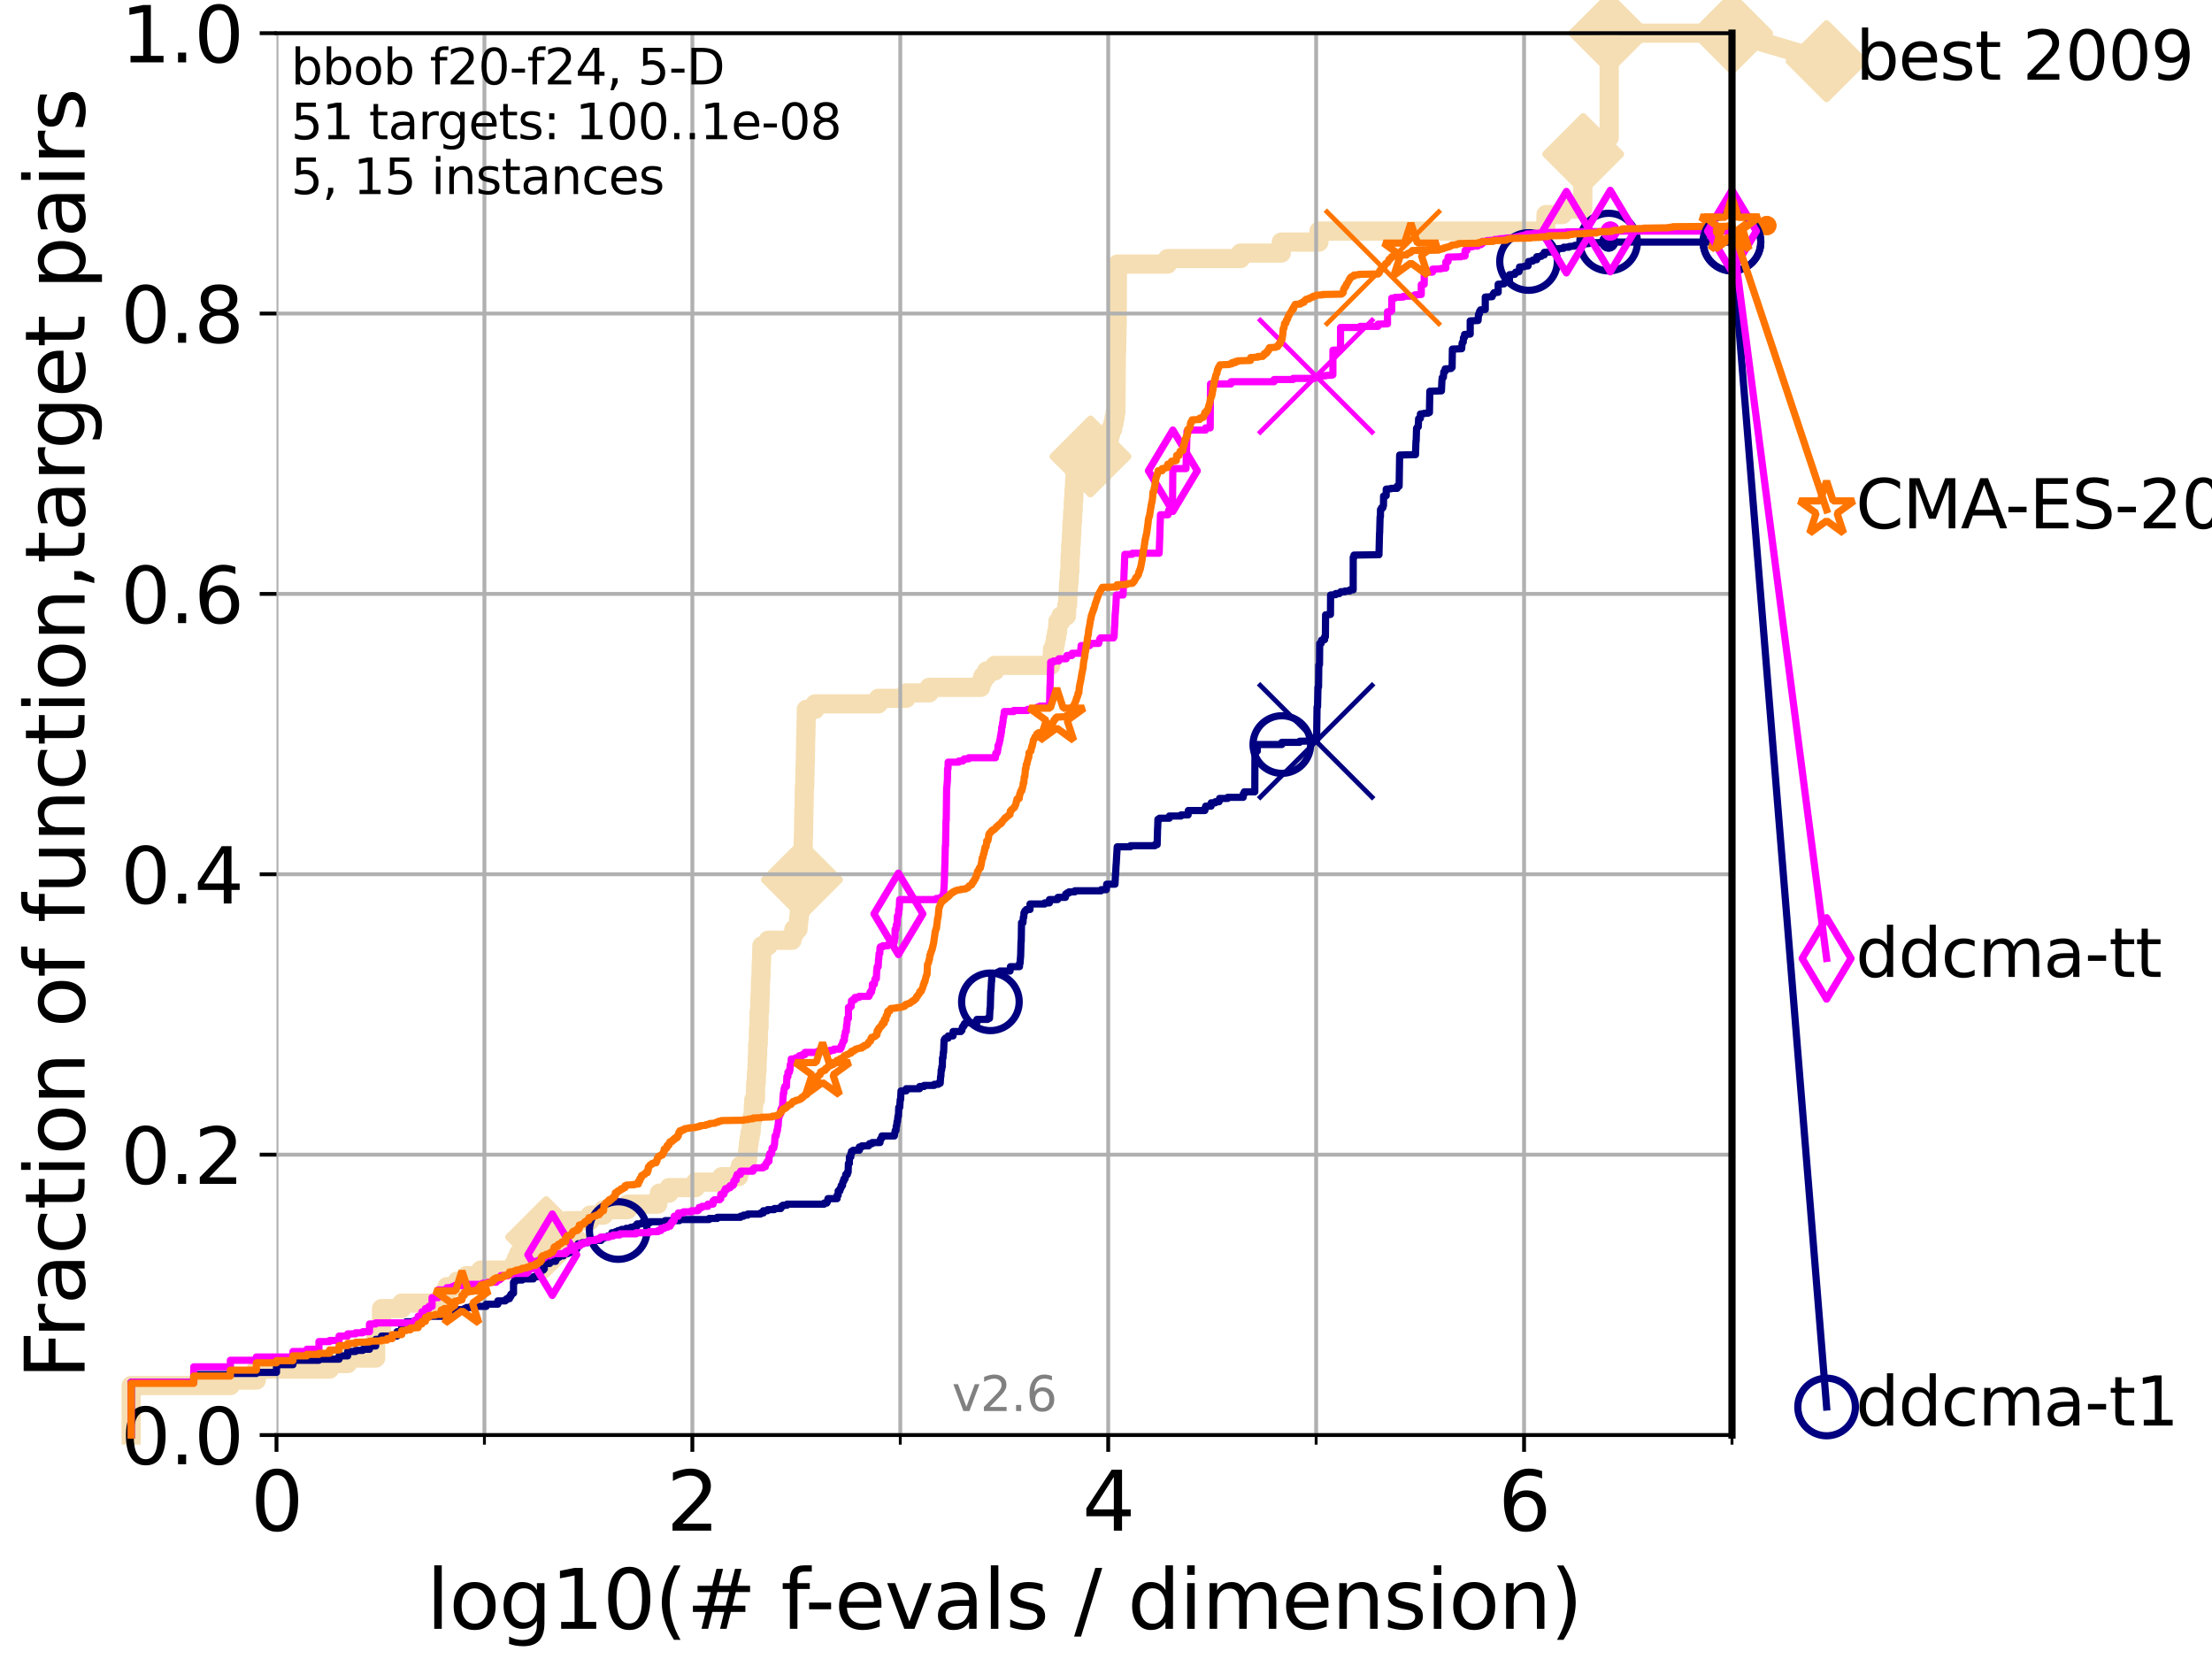 <?xml version="1.0" encoding="utf-8" standalone="no"?>
<!DOCTYPE svg PUBLIC "-//W3C//DTD SVG 1.1//EN"
  "http://www.w3.org/Graphics/SVG/1.1/DTD/svg11.dtd">
<svg xmlns:xlink="http://www.w3.org/1999/xlink" width="460.8pt" height="345.6pt" viewBox="0 0 460.8 345.6" xmlns="http://www.w3.org/2000/svg" version="1.1">
 <defs>
  <style type="text/css">*{stroke-linejoin: round; stroke-linecap: butt}</style>
 </defs>
 <g id="figure_1">
  <g id="patch_1">
   <path d="M 0 345.6 
L 460.8 345.6 
L 460.8 0 
L 0 0 
z
" style="fill: #ffffff"/>
  </g>
  <g id="axes_1">
   <g id="patch_2">
    <path d="M 57.6 298.944 
L 360.806 298.944 
L 360.806 6.912 
L 57.6 6.912 
z
" style="fill: #ffffff"/>
   </g>
   <g id="line2d_1">
    <path d="M 27.324 298.944 
L 27.324 288.637 
L 47.991 288.637 
L 47.991 287.492 
L 53.402 287.492 
L 53.402 285.201 
L 68.657 285.201 
L 68.657 284.056 
L 72.432 284.056 
L 72.432 282.911 
L 78.267 282.911 
L 78.267 277.185 
L 79.481 277.185 
L 79.481 272.604 
L 83.678 272.604 
L 83.678 271.459 
L 91.923 271.459 
L 91.923 270.313 
L 92.52 270.313 
L 92.52 269.168 
L 93.099 269.168 
L 93.099 268.023 
L 95.251 268.023 
L 95.251 266.878 
L 97.182 266.878 
L 97.182 265.733 
L 100.147 265.733 
L 100.147 264.587 
L 106.974 264.587 
L 106.974 263.442 
L 107.512 263.442 
L 107.512 262.297 
L 108.034 262.297 
L 108.034 261.152 
L 110.675 261.152 
L 110.675 260.006 
L 111.972 260.006 
L 111.972 258.861 
L 113.765 258.861 
L 113.765 257.716 
L 117.068 257.716 
L 117.068 256.571 
L 117.227 256.571 
L 117.227 255.426 
L 118.152 255.426 
L 118.152 254.28 
L 122.913 254.28 
L 122.913 253.135 
L 125.729 253.135 
L 125.729 251.99 
L 130.734 251.99 
L 130.734 250.845 
L 137.031 250.845 
L 137.031 249.699 
L 137.359 249.699 
L 137.359 248.554 
L 139.363 248.554 
L 139.363 247.409 
L 144.896 247.409 
L 144.896 246.264 
L 150.344 246.264 
L 150.344 245.118 
L 153.855 245.118 
L 153.855 243.973 
L 154.234 243.973 
L 154.234 242.828 
L 155.557 242.828 
L 155.557 241.683 
L 155.742 241.683 
L 155.783 239.392 
L 155.904 239.392 
L 155.904 238.247 
L 156.066 238.247 
L 156.066 237.102 
L 156.245 237.102 
L 156.245 235.957 
L 156.462 235.957 
L 156.56 233.666 
L 156.716 233.666 
L 156.716 232.521 
L 156.89 232.521 
L 156.947 230.231 
L 157.023 230.231 
L 157.023 229.085 
L 157.363 229.085 
L 157.419 225.65 
L 157.531 225.65 
L 157.605 223.359 
L 157.679 223.359 
L 157.771 219.924 
L 157.826 219.924 
L 157.844 217.633 
L 157.953 217.633 
L 158.007 214.197 
L 158.116 214.197 
L 158.134 210.762 
L 158.241 210.762 
L 158.33 207.326 
L 158.366 207.326 
L 158.454 203.89 
L 158.507 203.89 
L 158.595 200.455 
L 158.63 200.455 
L 158.717 197.019 
L 160.013 197.019 
L 160.013 195.874 
L 164.997 195.874 
L 164.997 194.729 
L 165.392 194.729 
L 165.392 193.583 
L 166.252 193.583 
L 166.252 192.438 
L 166.368 192.438 
L 166.368 191.293 
L 166.495 191.293 
L 166.495 190.148 
L 166.69 190.148 
L 166.747 187.857 
L 166.962 187.857 
L 167.062 183.276 
L 167.096 183.276 
L 167.196 178.696 
L 167.252 178.696 
L 167.362 174.115 
L 167.384 174.115 
L 167.472 168.389 
L 167.504 168.389 
L 167.57 163.808 
L 167.635 163.808 
L 167.721 159.227 
L 167.754 159.227 
L 167.85 153.501 
L 167.872 153.501 
L 167.979 147.774 
L 169.794 147.774 
L 169.794 146.629 
L 182.973 146.629 
L 182.973 145.484 
L 188.751 145.484 
L 188.751 144.339 
L 193.564 144.339 
L 193.564 143.194 
L 204.285 143.194 
L 204.285 142.048 
L 204.74 142.048 
L 204.74 140.903 
L 205.529 140.903 
L 205.529 139.758 
L 207.246 139.758 
L 207.246 138.613 
L 218.897 138.613 
L 218.897 137.467 
L 219.171 137.467 
L 219.268 135.177 
L 219.692 135.177 
L 219.692 134.032 
L 219.879 134.032 
L 219.879 132.887 
L 220.099 132.887 
L 220.099 131.741 
L 220.288 131.741 
L 220.383 129.451 
L 221.003 129.451 
L 221.003 128.306 
L 222.158 128.306 
L 222.261 126.015 
L 222.393 126.015 
L 222.468 123.725 
L 222.537 123.725 
L 222.613 121.434 
L 222.696 121.434 
L 222.778 119.144 
L 222.871 119.144 
L 222.934 115.708 
L 223.008 115.708 
L 223.061 113.418 
L 223.136 113.418 
L 223.228 111.127 
L 223.265 111.127 
L 223.326 108.837 
L 223.415 108.837 
L 223.475 106.546 
L 223.549 106.546 
L 223.604 104.256 
L 223.678 104.256 
L 223.747 101.966 
L 223.802 101.966 
L 223.897 99.675 
L 223.964 99.675 
L 224.021 97.385 
L 224.09 97.385 
L 224.09 96.239 
L 225.753 96.239 
L 225.753 95.094 
L 227.169 95.094 
L 227.169 93.949 
L 228.42 93.949 
L 228.42 92.804 
L 230.235 92.804 
L 230.235 91.659 
L 231.104 91.659 
L 231.104 90.513 
L 231.366 90.513 
L 231.366 89.368 
L 231.813 89.368 
L 231.813 88.223 
L 232.072 88.223 
L 232.072 87.078 
L 232.297 87.078 
L 232.297 85.932 
L 232.455 85.932 
L 232.56 73.335 
L 232.606 73.335 
L 232.714 67.609 
L 232.723 67.609 
L 232.792 55.011 
L 243.211 55.011 
L 243.211 53.866 
L 258.423 53.866 
L 258.423 52.721 
L 266.91 52.721 
L 266.92 50.43 
L 274.757 50.43 
L 274.757 48.14 
L 322.01 48.14 
L 322.061 44.704 
L 325.507 44.704 
L 325.507 43.559 
L 329.709 43.559 
L 329.807 28.671 
L 335.219 28.671 
L 335.227 6.912 
L 360.806 6.912 
L 360.806 6.912 
" style="fill: none; stroke: #f5deb3; stroke-width: 4; stroke-linecap: square"/>
   </g>
   <g id="line2d_2">
    <defs>
     <path id="m67cafc774d" d="M -0 7.778 
L 7.778 0 
L 0 -7.778 
L -7.778 -0 
z
" style="stroke: #f5deb3; stroke-width: 1.5; stroke-linejoin: miter"/>
    </defs>
    <g>
     <use xlink:href="#m67cafc774d" x="113.765" y="257.716" style="fill: #f5deb3; stroke: #f5deb3; stroke-width: 1.5; stroke-linejoin: miter"/>
     <use xlink:href="#m67cafc774d" x="167.062" y="183.276" style="fill: #f5deb3; stroke: #f5deb3; stroke-width: 1.5; stroke-linejoin: miter"/>
     <use xlink:href="#m67cafc774d" x="227.169" y="95.094" style="fill: #f5deb3; stroke: #f5deb3; stroke-width: 1.5; stroke-linejoin: miter"/>
     <use xlink:href="#m67cafc774d" x="329.805" y="32.107" style="fill: #f5deb3; stroke: #f5deb3; stroke-width: 1.5; stroke-linejoin: miter"/>
     <use xlink:href="#m67cafc774d" x="335.227" y="6.912" style="fill: #f5deb3; stroke: #f5deb3; stroke-width: 1.5; stroke-linejoin: miter"/>
     <use xlink:href="#m67cafc774d" x="360.806" y="6.912" style="fill: #f5deb3; stroke: #f5deb3; stroke-width: 1.5; stroke-linejoin: miter"/>
    </g>
   </g>
   <g id="line2d_3">
    <path style="fill: none; stroke: #f5deb3; stroke-width: 4; stroke-linecap: square"/>
    <g/>
   </g>
   <g id="line2d_4">
    <path d="M 360.806 6.912 
L 380.515 12.753 
" style="fill: none; stroke: #f5deb3; stroke-width: 4; stroke-linecap: square"/>
    <g>
     <use xlink:href="#m67cafc774d" x="360.806" y="6.912" style="fill: #f5deb3; stroke: #f5deb3; stroke-width: 1.5; stroke-linejoin: miter"/>
     <use xlink:href="#m67cafc774d" x="380.515" y="12.753" style="fill: #f5deb3; stroke: #f5deb3; stroke-width: 1.5; stroke-linejoin: miter"/>
    </g>
   </g>
   <g id="matplotlib.axis_1">
    <g id="xtick_1">
     <g id="line2d_5">
      <path d="M 57.6 298.944 
L 57.6 6.912 
" clip-path="url(#pe5454af92d)" style="fill: none; stroke: #b0b0b0; stroke-width: 0.8; stroke-linecap: square"/>
     </g>
     <g id="line2d_6">
      <defs>
       <path id="m5eb8a4510e" d="M 0 0 
L 0 3.5 
" style="stroke: #000000; stroke-width: 0.8"/>
      </defs>
      <g>
       <use xlink:href="#m5eb8a4510e" x="57.6" y="298.944" style="stroke: #000000; stroke-width: 0.8"/>
      </g>
     </g>
     <g id="text_1">
      <!-- 0 -->
      <g transform="translate(52.192 318.861)scale(0.17 -0.17)">
       <defs>
        <path id="DejaVuSans-30" d="M 2034 4250 
Q 1547 4250 1301 3770 
Q 1056 3291 1056 2328 
Q 1056 1369 1301 889 
Q 1547 409 2034 409 
Q 2525 409 2770 889 
Q 3016 1369 3016 2328 
Q 3016 3291 2770 3770 
Q 2525 4250 2034 4250 
z
M 2034 4750 
Q 2819 4750 3233 4129 
Q 3647 3509 3647 2328 
Q 3647 1150 3233 529 
Q 2819 -91 2034 -91 
Q 1250 -91 836 529 
Q 422 1150 422 2328 
Q 422 3509 836 4129 
Q 1250 4750 2034 4750 
z
" transform="scale(0.016)"/>
       </defs>
       <use xlink:href="#DejaVuSans-30"/>
      </g>
     </g>
    </g>
    <g id="xtick_2">
     <g id="line2d_7">
      <path d="M 144.23 298.944 
L 144.23 6.912 
" clip-path="url(#pe5454af92d)" style="fill: none; stroke: #b0b0b0; stroke-width: 0.8; stroke-linecap: square"/>
     </g>
     <g id="line2d_8">
      <g>
       <use xlink:href="#m5eb8a4510e" x="144.23" y="298.944" style="stroke: #000000; stroke-width: 0.8"/>
      </g>
     </g>
     <g id="text_2">
      <!-- 2 -->
      <g transform="translate(138.822 318.861)scale(0.17 -0.17)">
       <defs>
        <path id="DejaVuSans-32" d="M 1228 531 
L 3431 531 
L 3431 0 
L 469 0 
L 469 531 
Q 828 903 1448 1529 
Q 2069 2156 2228 2338 
Q 2531 2678 2651 2914 
Q 2772 3150 2772 3378 
Q 2772 3750 2511 3984 
Q 2250 4219 1831 4219 
Q 1534 4219 1204 4116 
Q 875 4013 500 3803 
L 500 4441 
Q 881 4594 1212 4672 
Q 1544 4750 1819 4750 
Q 2544 4750 2975 4387 
Q 3406 4025 3406 3419 
Q 3406 3131 3298 2873 
Q 3191 2616 2906 2266 
Q 2828 2175 2409 1742 
Q 1991 1309 1228 531 
z
" transform="scale(0.016)"/>
       </defs>
       <use xlink:href="#DejaVuSans-32"/>
      </g>
     </g>
    </g>
    <g id="xtick_3">
     <g id="line2d_9">
      <path d="M 230.861 298.944 
L 230.861 6.912 
" clip-path="url(#pe5454af92d)" style="fill: none; stroke: #b0b0b0; stroke-width: 0.8; stroke-linecap: square"/>
     </g>
     <g id="line2d_10">
      <g>
       <use xlink:href="#m5eb8a4510e" x="230.861" y="298.944" style="stroke: #000000; stroke-width: 0.8"/>
      </g>
     </g>
     <g id="text_3">
      <!-- 4 -->
      <g transform="translate(225.453 318.861)scale(0.17 -0.17)">
       <defs>
        <path id="DejaVuSans-34" d="M 2419 4116 
L 825 1625 
L 2419 1625 
L 2419 4116 
z
M 2253 4666 
L 3047 4666 
L 3047 1625 
L 3713 1625 
L 3713 1100 
L 3047 1100 
L 3047 0 
L 2419 0 
L 2419 1100 
L 313 1100 
L 313 1709 
L 2253 4666 
z
" transform="scale(0.016)"/>
       </defs>
       <use xlink:href="#DejaVuSans-34"/>
      </g>
     </g>
    </g>
    <g id="xtick_4">
     <g id="line2d_11">
      <path d="M 317.491 298.944 
L 317.491 6.912 
" clip-path="url(#pe5454af92d)" style="fill: none; stroke: #b0b0b0; stroke-width: 0.8; stroke-linecap: square"/>
     </g>
     <g id="line2d_12">
      <g>
       <use xlink:href="#m5eb8a4510e" x="317.491" y="298.944" style="stroke: #000000; stroke-width: 0.8"/>
      </g>
     </g>
     <g id="text_4">
      <!-- 6 -->
      <g transform="translate(312.083 318.861)scale(0.17 -0.17)">
       <defs>
        <path id="DejaVuSans-36" d="M 2113 2584 
Q 1688 2584 1439 2293 
Q 1191 2003 1191 1497 
Q 1191 994 1439 701 
Q 1688 409 2113 409 
Q 2538 409 2786 701 
Q 3034 994 3034 1497 
Q 3034 2003 2786 2293 
Q 2538 2584 2113 2584 
z
M 3366 4563 
L 3366 3988 
Q 3128 4100 2886 4159 
Q 2644 4219 2406 4219 
Q 1781 4219 1451 3797 
Q 1122 3375 1075 2522 
Q 1259 2794 1537 2939 
Q 1816 3084 2150 3084 
Q 2853 3084 3261 2657 
Q 3669 2231 3669 1497 
Q 3669 778 3244 343 
Q 2819 -91 2113 -91 
Q 1303 -91 875 529 
Q 447 1150 447 2328 
Q 447 3434 972 4092 
Q 1497 4750 2381 4750 
Q 2619 4750 2861 4703 
Q 3103 4656 3366 4563 
z
" transform="scale(0.016)"/>
       </defs>
       <use xlink:href="#DejaVuSans-36"/>
      </g>
     </g>
    </g>
    <g id="xtick_5">
     <g id="line2d_13">
      <path d="M 100.915 298.944 
L 100.915 6.912 
" clip-path="url(#pe5454af92d)" style="fill: none; stroke: #b0b0b0; stroke-width: 0.8; stroke-linecap: square"/>
     </g>
     <g id="line2d_14">
      <defs>
       <path id="m3e6f1b064f" d="M 0 0 
L 0 2 
" style="stroke: #000000; stroke-width: 0.6"/>
      </defs>
      <g>
       <use xlink:href="#m3e6f1b064f" x="100.915" y="298.944" style="stroke: #000000; stroke-width: 0.6"/>
      </g>
     </g>
    </g>
    <g id="xtick_6">
     <g id="line2d_15">
      <path d="M 187.546 298.944 
L 187.546 6.912 
" clip-path="url(#pe5454af92d)" style="fill: none; stroke: #b0b0b0; stroke-width: 0.8; stroke-linecap: square"/>
     </g>
     <g id="line2d_16">
      <g>
       <use xlink:href="#m3e6f1b064f" x="187.546" y="298.944" style="stroke: #000000; stroke-width: 0.6"/>
      </g>
     </g>
    </g>
    <g id="xtick_7">
     <g id="line2d_17">
      <path d="M 274.176 298.944 
L 274.176 6.912 
" clip-path="url(#pe5454af92d)" style="fill: none; stroke: #b0b0b0; stroke-width: 0.8; stroke-linecap: square"/>
     </g>
     <g id="line2d_18">
      <g>
       <use xlink:href="#m3e6f1b064f" x="274.176" y="298.944" style="stroke: #000000; stroke-width: 0.6"/>
      </g>
     </g>
    </g>
    <g id="xtick_8">
     <g id="line2d_19">
      <path d="M 360.806 298.944 
L 360.806 6.912 
" clip-path="url(#pe5454af92d)" style="fill: none; stroke: #b0b0b0; stroke-width: 0.8; stroke-linecap: square"/>
     </g>
     <g id="line2d_20">
      <g>
       <use xlink:href="#m3e6f1b064f" x="360.806" y="298.944" style="stroke: #000000; stroke-width: 0.6"/>
      </g>
     </g>
    </g>
    <g id="text_5">
     <!-- log10(# f-evals / dimension) -->
     <g transform="translate(88.823 339.314)scale(0.17 -0.17)">
      <defs>
       <path id="DejaVuSans-6c" d="M 603 4863 
L 1178 4863 
L 1178 0 
L 603 0 
L 603 4863 
z
" transform="scale(0.016)"/>
       <path id="DejaVuSans-6f" d="M 1959 3097 
Q 1497 3097 1228 2736 
Q 959 2375 959 1747 
Q 959 1119 1226 758 
Q 1494 397 1959 397 
Q 2419 397 2687 759 
Q 2956 1122 2956 1747 
Q 2956 2369 2687 2733 
Q 2419 3097 1959 3097 
z
M 1959 3584 
Q 2709 3584 3137 3096 
Q 3566 2609 3566 1747 
Q 3566 888 3137 398 
Q 2709 -91 1959 -91 
Q 1206 -91 779 398 
Q 353 888 353 1747 
Q 353 2609 779 3096 
Q 1206 3584 1959 3584 
z
" transform="scale(0.016)"/>
       <path id="DejaVuSans-67" d="M 2906 1791 
Q 2906 2416 2648 2759 
Q 2391 3103 1925 3103 
Q 1463 3103 1205 2759 
Q 947 2416 947 1791 
Q 947 1169 1205 825 
Q 1463 481 1925 481 
Q 2391 481 2648 825 
Q 2906 1169 2906 1791 
z
M 3481 434 
Q 3481 -459 3084 -895 
Q 2688 -1331 1869 -1331 
Q 1566 -1331 1297 -1286 
Q 1028 -1241 775 -1147 
L 775 -588 
Q 1028 -725 1275 -790 
Q 1522 -856 1778 -856 
Q 2344 -856 2625 -561 
Q 2906 -266 2906 331 
L 2906 616 
Q 2728 306 2450 153 
Q 2172 0 1784 0 
Q 1141 0 747 490 
Q 353 981 353 1791 
Q 353 2603 747 3093 
Q 1141 3584 1784 3584 
Q 2172 3584 2450 3431 
Q 2728 3278 2906 2969 
L 2906 3500 
L 3481 3500 
L 3481 434 
z
" transform="scale(0.016)"/>
       <path id="DejaVuSans-31" d="M 794 531 
L 1825 531 
L 1825 4091 
L 703 3866 
L 703 4441 
L 1819 4666 
L 2450 4666 
L 2450 531 
L 3481 531 
L 3481 0 
L 794 0 
L 794 531 
z
" transform="scale(0.016)"/>
       <path id="DejaVuSans-28" d="M 1984 4856 
Q 1566 4138 1362 3434 
Q 1159 2731 1159 2009 
Q 1159 1288 1364 580 
Q 1569 -128 1984 -844 
L 1484 -844 
Q 1016 -109 783 600 
Q 550 1309 550 2009 
Q 550 2706 781 3412 
Q 1013 4119 1484 4856 
L 1984 4856 
z
" transform="scale(0.016)"/>
       <path id="DejaVuSans-23" d="M 3272 2816 
L 2363 2816 
L 2100 1772 
L 3016 1772 
L 3272 2816 
z
M 2803 4594 
L 2478 3297 
L 3391 3297 
L 3719 4594 
L 4219 4594 
L 3897 3297 
L 4872 3297 
L 4872 2816 
L 3775 2816 
L 3519 1772 
L 4513 1772 
L 4513 1294 
L 3397 1294 
L 3072 0 
L 2572 0 
L 2894 1294 
L 1978 1294 
L 1656 0 
L 1153 0 
L 1478 1294 
L 494 1294 
L 494 1772 
L 1594 1772 
L 1856 2816 
L 850 2816 
L 850 3297 
L 1978 3297 
L 2297 4594 
L 2803 4594 
z
" transform="scale(0.016)"/>
       <path id="DejaVuSans-20" transform="scale(0.016)"/>
       <path id="DejaVuSans-66" d="M 2375 4863 
L 2375 4384 
L 1825 4384 
Q 1516 4384 1395 4259 
Q 1275 4134 1275 3809 
L 1275 3500 
L 2222 3500 
L 2222 3053 
L 1275 3053 
L 1275 0 
L 697 0 
L 697 3053 
L 147 3053 
L 147 3500 
L 697 3500 
L 697 3744 
Q 697 4328 969 4595 
Q 1241 4863 1831 4863 
L 2375 4863 
z
" transform="scale(0.016)"/>
       <path id="DejaVuSans-2d" d="M 313 2009 
L 1997 2009 
L 1997 1497 
L 313 1497 
L 313 2009 
z
" transform="scale(0.016)"/>
       <path id="DejaVuSans-65" d="M 3597 1894 
L 3597 1613 
L 953 1613 
Q 991 1019 1311 708 
Q 1631 397 2203 397 
Q 2534 397 2845 478 
Q 3156 559 3463 722 
L 3463 178 
Q 3153 47 2828 -22 
Q 2503 -91 2169 -91 
Q 1331 -91 842 396 
Q 353 884 353 1716 
Q 353 2575 817 3079 
Q 1281 3584 2069 3584 
Q 2775 3584 3186 3129 
Q 3597 2675 3597 1894 
z
M 3022 2063 
Q 3016 2534 2758 2815 
Q 2500 3097 2075 3097 
Q 1594 3097 1305 2825 
Q 1016 2553 972 2059 
L 3022 2063 
z
" transform="scale(0.016)"/>
       <path id="DejaVuSans-76" d="M 191 3500 
L 800 3500 
L 1894 563 
L 2988 3500 
L 3597 3500 
L 2284 0 
L 1503 0 
L 191 3500 
z
" transform="scale(0.016)"/>
       <path id="DejaVuSans-61" d="M 2194 1759 
Q 1497 1759 1228 1600 
Q 959 1441 959 1056 
Q 959 750 1161 570 
Q 1363 391 1709 391 
Q 2188 391 2477 730 
Q 2766 1069 2766 1631 
L 2766 1759 
L 2194 1759 
z
M 3341 1997 
L 3341 0 
L 2766 0 
L 2766 531 
Q 2569 213 2275 61 
Q 1981 -91 1556 -91 
Q 1019 -91 701 211 
Q 384 513 384 1019 
Q 384 1609 779 1909 
Q 1175 2209 1959 2209 
L 2766 2209 
L 2766 2266 
Q 2766 2663 2505 2880 
Q 2244 3097 1772 3097 
Q 1472 3097 1187 3025 
Q 903 2953 641 2809 
L 641 3341 
Q 956 3463 1253 3523 
Q 1550 3584 1831 3584 
Q 2591 3584 2966 3190 
Q 3341 2797 3341 1997 
z
" transform="scale(0.016)"/>
       <path id="DejaVuSans-73" d="M 2834 3397 
L 2834 2853 
Q 2591 2978 2328 3040 
Q 2066 3103 1784 3103 
Q 1356 3103 1142 2972 
Q 928 2841 928 2578 
Q 928 2378 1081 2264 
Q 1234 2150 1697 2047 
L 1894 2003 
Q 2506 1872 2764 1633 
Q 3022 1394 3022 966 
Q 3022 478 2636 193 
Q 2250 -91 1575 -91 
Q 1294 -91 989 -36 
Q 684 19 347 128 
L 347 722 
Q 666 556 975 473 
Q 1284 391 1588 391 
Q 1994 391 2212 530 
Q 2431 669 2431 922 
Q 2431 1156 2273 1281 
Q 2116 1406 1581 1522 
L 1381 1569 
Q 847 1681 609 1914 
Q 372 2147 372 2553 
Q 372 3047 722 3315 
Q 1072 3584 1716 3584 
Q 2034 3584 2315 3537 
Q 2597 3491 2834 3397 
z
" transform="scale(0.016)"/>
       <path id="DejaVuSans-2f" d="M 1625 4666 
L 2156 4666 
L 531 -594 
L 0 -594 
L 1625 4666 
z
" transform="scale(0.016)"/>
       <path id="DejaVuSans-64" d="M 2906 2969 
L 2906 4863 
L 3481 4863 
L 3481 0 
L 2906 0 
L 2906 525 
Q 2725 213 2448 61 
Q 2172 -91 1784 -91 
Q 1150 -91 751 415 
Q 353 922 353 1747 
Q 353 2572 751 3078 
Q 1150 3584 1784 3584 
Q 2172 3584 2448 3432 
Q 2725 3281 2906 2969 
z
M 947 1747 
Q 947 1113 1208 752 
Q 1469 391 1925 391 
Q 2381 391 2643 752 
Q 2906 1113 2906 1747 
Q 2906 2381 2643 2742 
Q 2381 3103 1925 3103 
Q 1469 3103 1208 2742 
Q 947 2381 947 1747 
z
" transform="scale(0.016)"/>
       <path id="DejaVuSans-69" d="M 603 3500 
L 1178 3500 
L 1178 0 
L 603 0 
L 603 3500 
z
M 603 4863 
L 1178 4863 
L 1178 4134 
L 603 4134 
L 603 4863 
z
" transform="scale(0.016)"/>
       <path id="DejaVuSans-6d" d="M 3328 2828 
Q 3544 3216 3844 3400 
Q 4144 3584 4550 3584 
Q 5097 3584 5394 3201 
Q 5691 2819 5691 2113 
L 5691 0 
L 5113 0 
L 5113 2094 
Q 5113 2597 4934 2840 
Q 4756 3084 4391 3084 
Q 3944 3084 3684 2787 
Q 3425 2491 3425 1978 
L 3425 0 
L 2847 0 
L 2847 2094 
Q 2847 2600 2669 2842 
Q 2491 3084 2119 3084 
Q 1678 3084 1418 2786 
Q 1159 2488 1159 1978 
L 1159 0 
L 581 0 
L 581 3500 
L 1159 3500 
L 1159 2956 
Q 1356 3278 1631 3431 
Q 1906 3584 2284 3584 
Q 2666 3584 2933 3390 
Q 3200 3197 3328 2828 
z
" transform="scale(0.016)"/>
       <path id="DejaVuSans-6e" d="M 3513 2113 
L 3513 0 
L 2938 0 
L 2938 2094 
Q 2938 2591 2744 2837 
Q 2550 3084 2163 3084 
Q 1697 3084 1428 2787 
Q 1159 2491 1159 1978 
L 1159 0 
L 581 0 
L 581 3500 
L 1159 3500 
L 1159 2956 
Q 1366 3272 1645 3428 
Q 1925 3584 2291 3584 
Q 2894 3584 3203 3211 
Q 3513 2838 3513 2113 
z
" transform="scale(0.016)"/>
       <path id="DejaVuSans-29" d="M 513 4856 
L 1013 4856 
Q 1481 4119 1714 3412 
Q 1947 2706 1947 2009 
Q 1947 1309 1714 600 
Q 1481 -109 1013 -844 
L 513 -844 
Q 928 -128 1133 580 
Q 1338 1288 1338 2009 
Q 1338 2731 1133 3434 
Q 928 4138 513 4856 
z
" transform="scale(0.016)"/>
      </defs>
      <use xlink:href="#DejaVuSans-6c"/>
      <use xlink:href="#DejaVuSans-6f" x="27.783"/>
      <use xlink:href="#DejaVuSans-67" x="88.965"/>
      <use xlink:href="#DejaVuSans-31" x="152.441"/>
      <use xlink:href="#DejaVuSans-30" x="216.064"/>
      <use xlink:href="#DejaVuSans-28" x="279.688"/>
      <use xlink:href="#DejaVuSans-23" x="318.701"/>
      <use xlink:href="#DejaVuSans-20" x="402.49"/>
      <use xlink:href="#DejaVuSans-66" x="434.277"/>
      <use xlink:href="#DejaVuSans-2d" x="463.982"/>
      <use xlink:href="#DejaVuSans-65" x="500.066"/>
      <use xlink:href="#DejaVuSans-76" x="561.59"/>
      <use xlink:href="#DejaVuSans-61" x="620.77"/>
      <use xlink:href="#DejaVuSans-6c" x="682.049"/>
      <use xlink:href="#DejaVuSans-73" x="709.832"/>
      <use xlink:href="#DejaVuSans-20" x="761.932"/>
      <use xlink:href="#DejaVuSans-2f" x="793.719"/>
      <use xlink:href="#DejaVuSans-20" x="827.41"/>
      <use xlink:href="#DejaVuSans-64" x="859.197"/>
      <use xlink:href="#DejaVuSans-69" x="922.674"/>
      <use xlink:href="#DejaVuSans-6d" x="950.457"/>
      <use xlink:href="#DejaVuSans-65" x="1047.869"/>
      <use xlink:href="#DejaVuSans-6e" x="1109.393"/>
      <use xlink:href="#DejaVuSans-73" x="1172.771"/>
      <use xlink:href="#DejaVuSans-69" x="1224.871"/>
      <use xlink:href="#DejaVuSans-6f" x="1252.654"/>
      <use xlink:href="#DejaVuSans-6e" x="1313.836"/>
      <use xlink:href="#DejaVuSans-29" x="1377.215"/>
     </g>
    </g>
   </g>
   <g id="matplotlib.axis_2">
    <g id="ytick_1">
     <g id="line2d_21">
      <path d="M 57.6 298.944 
L 360.806 298.944 
" clip-path="url(#pe5454af92d)" style="fill: none; stroke: #b0b0b0; stroke-width: 0.8; stroke-linecap: square"/>
     </g>
     <g id="line2d_22">
      <defs>
       <path id="m66d6231666" d="M 0 0 
L -3.5 0 
" style="stroke: #000000; stroke-width: 0.8"/>
      </defs>
      <g>
       <use xlink:href="#m66d6231666" x="57.6" y="298.944" style="stroke: #000000; stroke-width: 0.8"/>
      </g>
     </g>
     <g id="text_6">
      <!-- 0.0 -->
      <g transform="translate(25.155 305.023)scale(0.16 -0.16)">
       <defs>
        <path id="DejaVuSans-2e" d="M 684 794 
L 1344 794 
L 1344 0 
L 684 0 
L 684 794 
z
" transform="scale(0.016)"/>
       </defs>
       <use xlink:href="#DejaVuSans-30"/>
       <use xlink:href="#DejaVuSans-2e" x="63.623"/>
       <use xlink:href="#DejaVuSans-30" x="95.41"/>
      </g>
     </g>
    </g>
    <g id="ytick_2">
     <g id="line2d_23">
      <path d="M 57.6 240.538 
L 360.806 240.538 
" clip-path="url(#pe5454af92d)" style="fill: none; stroke: #b0b0b0; stroke-width: 0.8; stroke-linecap: square"/>
     </g>
     <g id="line2d_24">
      <g>
       <use xlink:href="#m66d6231666" x="57.6" y="240.538" style="stroke: #000000; stroke-width: 0.8"/>
      </g>
     </g>
     <g id="text_7">
      <!-- 0.2 -->
      <g transform="translate(25.155 246.616)scale(0.16 -0.16)">
       <use xlink:href="#DejaVuSans-30"/>
       <use xlink:href="#DejaVuSans-2e" x="63.623"/>
       <use xlink:href="#DejaVuSans-32" x="95.41"/>
      </g>
     </g>
    </g>
    <g id="ytick_3">
     <g id="line2d_25">
      <path d="M 57.6 182.131 
L 360.806 182.131 
" clip-path="url(#pe5454af92d)" style="fill: none; stroke: #b0b0b0; stroke-width: 0.8; stroke-linecap: square"/>
     </g>
     <g id="line2d_26">
      <g>
       <use xlink:href="#m66d6231666" x="57.6" y="182.131" style="stroke: #000000; stroke-width: 0.8"/>
      </g>
     </g>
     <g id="text_8">
      <!-- 0.4 -->
      <g transform="translate(25.155 188.21)scale(0.16 -0.16)">
       <use xlink:href="#DejaVuSans-30"/>
       <use xlink:href="#DejaVuSans-2e" x="63.623"/>
       <use xlink:href="#DejaVuSans-34" x="95.41"/>
      </g>
     </g>
    </g>
    <g id="ytick_4">
     <g id="line2d_27">
      <path d="M 57.6 123.725 
L 360.806 123.725 
" clip-path="url(#pe5454af92d)" style="fill: none; stroke: #b0b0b0; stroke-width: 0.8; stroke-linecap: square"/>
     </g>
     <g id="line2d_28">
      <g>
       <use xlink:href="#m66d6231666" x="57.6" y="123.725" style="stroke: #000000; stroke-width: 0.8"/>
      </g>
     </g>
     <g id="text_9">
      <!-- 0.6 -->
      <g transform="translate(25.155 129.804)scale(0.16 -0.16)">
       <use xlink:href="#DejaVuSans-30"/>
       <use xlink:href="#DejaVuSans-2e" x="63.623"/>
       <use xlink:href="#DejaVuSans-36" x="95.41"/>
      </g>
     </g>
    </g>
    <g id="ytick_5">
     <g id="line2d_29">
      <path d="M 57.6 65.318 
L 360.806 65.318 
" clip-path="url(#pe5454af92d)" style="fill: none; stroke: #b0b0b0; stroke-width: 0.8; stroke-linecap: square"/>
     </g>
     <g id="line2d_30">
      <g>
       <use xlink:href="#m66d6231666" x="57.6" y="65.318" style="stroke: #000000; stroke-width: 0.8"/>
      </g>
     </g>
     <g id="text_10">
      <!-- 0.8 -->
      <g transform="translate(25.155 71.397)scale(0.16 -0.16)">
       <defs>
        <path id="DejaVuSans-38" d="M 2034 2216 
Q 1584 2216 1326 1975 
Q 1069 1734 1069 1313 
Q 1069 891 1326 650 
Q 1584 409 2034 409 
Q 2484 409 2743 651 
Q 3003 894 3003 1313 
Q 3003 1734 2745 1975 
Q 2488 2216 2034 2216 
z
M 1403 2484 
Q 997 2584 770 2862 
Q 544 3141 544 3541 
Q 544 4100 942 4425 
Q 1341 4750 2034 4750 
Q 2731 4750 3128 4425 
Q 3525 4100 3525 3541 
Q 3525 3141 3298 2862 
Q 3072 2584 2669 2484 
Q 3125 2378 3379 2068 
Q 3634 1759 3634 1313 
Q 3634 634 3220 271 
Q 2806 -91 2034 -91 
Q 1263 -91 848 271 
Q 434 634 434 1313 
Q 434 1759 690 2068 
Q 947 2378 1403 2484 
z
M 1172 3481 
Q 1172 3119 1398 2916 
Q 1625 2713 2034 2713 
Q 2441 2713 2670 2916 
Q 2900 3119 2900 3481 
Q 2900 3844 2670 4047 
Q 2441 4250 2034 4250 
Q 1625 4250 1398 4047 
Q 1172 3844 1172 3481 
z
" transform="scale(0.016)"/>
       </defs>
       <use xlink:href="#DejaVuSans-30"/>
       <use xlink:href="#DejaVuSans-2e" x="63.623"/>
       <use xlink:href="#DejaVuSans-38" x="95.41"/>
      </g>
     </g>
    </g>
    <g id="ytick_6">
     <g id="line2d_31">
      <path d="M 57.6 6.912 
L 360.806 6.912 
" clip-path="url(#pe5454af92d)" style="fill: none; stroke: #b0b0b0; stroke-width: 0.8; stroke-linecap: square"/>
     </g>
     <g id="line2d_32">
      <g>
       <use xlink:href="#m66d6231666" x="57.6" y="6.912" style="stroke: #000000; stroke-width: 0.8"/>
      </g>
     </g>
     <g id="text_11">
      <!-- 1.0 -->
      <g transform="translate(25.155 12.991)scale(0.16 -0.16)">
       <use xlink:href="#DejaVuSans-31"/>
       <use xlink:href="#DejaVuSans-2e" x="63.623"/>
       <use xlink:href="#DejaVuSans-30" x="95.41"/>
      </g>
     </g>
    </g>
    <g id="text_12">
     <!-- Fraction of function,target pairs -->
     <g transform="translate(17.62 287.313)rotate(-90)scale(0.17 -0.17)">
      <defs>
       <path id="DejaVuSans-46" d="M 628 4666 
L 3309 4666 
L 3309 4134 
L 1259 4134 
L 1259 2759 
L 3109 2759 
L 3109 2228 
L 1259 2228 
L 1259 0 
L 628 0 
L 628 4666 
z
" transform="scale(0.016)"/>
       <path id="DejaVuSans-72" d="M 2631 2963 
Q 2534 3019 2420 3045 
Q 2306 3072 2169 3072 
Q 1681 3072 1420 2755 
Q 1159 2438 1159 1844 
L 1159 0 
L 581 0 
L 581 3500 
L 1159 3500 
L 1159 2956 
Q 1341 3275 1631 3429 
Q 1922 3584 2338 3584 
Q 2397 3584 2469 3576 
Q 2541 3569 2628 3553 
L 2631 2963 
z
" transform="scale(0.016)"/>
       <path id="DejaVuSans-63" d="M 3122 3366 
L 3122 2828 
Q 2878 2963 2633 3030 
Q 2388 3097 2138 3097 
Q 1578 3097 1268 2742 
Q 959 2388 959 1747 
Q 959 1106 1268 751 
Q 1578 397 2138 397 
Q 2388 397 2633 464 
Q 2878 531 3122 666 
L 3122 134 
Q 2881 22 2623 -34 
Q 2366 -91 2075 -91 
Q 1284 -91 818 406 
Q 353 903 353 1747 
Q 353 2603 823 3093 
Q 1294 3584 2113 3584 
Q 2378 3584 2631 3529 
Q 2884 3475 3122 3366 
z
" transform="scale(0.016)"/>
       <path id="DejaVuSans-74" d="M 1172 4494 
L 1172 3500 
L 2356 3500 
L 2356 3053 
L 1172 3053 
L 1172 1153 
Q 1172 725 1289 603 
Q 1406 481 1766 481 
L 2356 481 
L 2356 0 
L 1766 0 
Q 1100 0 847 248 
Q 594 497 594 1153 
L 594 3053 
L 172 3053 
L 172 3500 
L 594 3500 
L 594 4494 
L 1172 4494 
z
" transform="scale(0.016)"/>
       <path id="DejaVuSans-75" d="M 544 1381 
L 544 3500 
L 1119 3500 
L 1119 1403 
Q 1119 906 1312 657 
Q 1506 409 1894 409 
Q 2359 409 2629 706 
Q 2900 1003 2900 1516 
L 2900 3500 
L 3475 3500 
L 3475 0 
L 2900 0 
L 2900 538 
Q 2691 219 2414 64 
Q 2138 -91 1772 -91 
Q 1169 -91 856 284 
Q 544 659 544 1381 
z
M 1991 3584 
L 1991 3584 
z
" transform="scale(0.016)"/>
       <path id="DejaVuSans-2c" d="M 750 794 
L 1409 794 
L 1409 256 
L 897 -744 
L 494 -744 
L 750 256 
L 750 794 
z
" transform="scale(0.016)"/>
       <path id="DejaVuSans-70" d="M 1159 525 
L 1159 -1331 
L 581 -1331 
L 581 3500 
L 1159 3500 
L 1159 2969 
Q 1341 3281 1617 3432 
Q 1894 3584 2278 3584 
Q 2916 3584 3314 3078 
Q 3713 2572 3713 1747 
Q 3713 922 3314 415 
Q 2916 -91 2278 -91 
Q 1894 -91 1617 61 
Q 1341 213 1159 525 
z
M 3116 1747 
Q 3116 2381 2855 2742 
Q 2594 3103 2138 3103 
Q 1681 3103 1420 2742 
Q 1159 2381 1159 1747 
Q 1159 1113 1420 752 
Q 1681 391 2138 391 
Q 2594 391 2855 752 
Q 3116 1113 3116 1747 
z
" transform="scale(0.016)"/>
      </defs>
      <use xlink:href="#DejaVuSans-46"/>
      <use xlink:href="#DejaVuSans-72" x="50.27"/>
      <use xlink:href="#DejaVuSans-61" x="91.383"/>
      <use xlink:href="#DejaVuSans-63" x="152.662"/>
      <use xlink:href="#DejaVuSans-74" x="207.643"/>
      <use xlink:href="#DejaVuSans-69" x="246.852"/>
      <use xlink:href="#DejaVuSans-6f" x="274.635"/>
      <use xlink:href="#DejaVuSans-6e" x="335.816"/>
      <use xlink:href="#DejaVuSans-20" x="399.195"/>
      <use xlink:href="#DejaVuSans-6f" x="430.982"/>
      <use xlink:href="#DejaVuSans-66" x="492.164"/>
      <use xlink:href="#DejaVuSans-20" x="527.369"/>
      <use xlink:href="#DejaVuSans-66" x="559.156"/>
      <use xlink:href="#DejaVuSans-75" x="594.361"/>
      <use xlink:href="#DejaVuSans-6e" x="657.74"/>
      <use xlink:href="#DejaVuSans-63" x="721.119"/>
      <use xlink:href="#DejaVuSans-74" x="776.1"/>
      <use xlink:href="#DejaVuSans-69" x="815.309"/>
      <use xlink:href="#DejaVuSans-6f" x="843.092"/>
      <use xlink:href="#DejaVuSans-6e" x="904.273"/>
      <use xlink:href="#DejaVuSans-2c" x="967.652"/>
      <use xlink:href="#DejaVuSans-74" x="999.439"/>
      <use xlink:href="#DejaVuSans-61" x="1038.648"/>
      <use xlink:href="#DejaVuSans-72" x="1099.928"/>
      <use xlink:href="#DejaVuSans-67" x="1139.291"/>
      <use xlink:href="#DejaVuSans-65" x="1202.768"/>
      <use xlink:href="#DejaVuSans-74" x="1264.291"/>
      <use xlink:href="#DejaVuSans-20" x="1303.5"/>
      <use xlink:href="#DejaVuSans-70" x="1335.287"/>
      <use xlink:href="#DejaVuSans-61" x="1398.764"/>
      <use xlink:href="#DejaVuSans-69" x="1460.043"/>
      <use xlink:href="#DejaVuSans-72" x="1487.826"/>
      <use xlink:href="#DejaVuSans-73" x="1528.939"/>
     </g>
    </g>
   </g>
   <g id="line2d_33">
    <defs>
     <path id="m896831292c" d="M 0 1.5 
C 0.398 1.5 0.779 1.342 1.061 1.061 
C 1.342 0.779 1.5 0.398 1.5 0 
C 1.5 -0.398 1.342 -0.779 1.061 -1.061 
C 0.779 -1.342 0.398 -1.5 0 -1.5 
C -0.398 -1.5 -0.779 -1.342 -1.061 -1.061 
C -1.342 -0.779 -1.5 -0.398 -1.5 0 
C -1.5 0.398 -1.342 0.779 -1.061 1.061 
C -0.779 1.342 -0.398 1.5 0 1.5 
z
" style="stroke: #f5deb3"/>
    </defs>
    <g>
     <use xlink:href="#m896831292c" x="335.227" y="6.912" style="fill: #f5deb3; stroke: #f5deb3"/>
     <use xlink:href="#m896831292c" x="335.227" y="6.912" style="fill: #f5deb3; stroke: #f5deb3"/>
    </g>
   </g>
   <g id="line2d_34">
    <defs>
     <path id="ma2ba045cdf" d="M 0 1.5 
C 0.398 1.5 0.779 1.342 1.061 1.061 
C 1.342 0.779 1.5 0.398 1.5 0 
C 1.5 -0.398 1.342 -0.779 1.061 -1.061 
C 0.779 -1.342 0.398 -1.5 0 -1.5 
C -0.398 -1.5 -0.779 -1.342 -1.061 -1.061 
C -1.342 -0.779 -1.5 -0.398 -1.5 0 
C -1.5 0.398 -1.342 0.779 -1.061 1.061 
C -0.779 1.342 -0.398 1.5 0 1.5 
z
" style="stroke: #000080"/>
    </defs>
    <g>
     <use xlink:href="#ma2ba045cdf" x="335.106" y="50.43" style="fill: #000080; stroke: #000080"/>
     <use xlink:href="#ma2ba045cdf" x="335.106" y="50.43" style="fill: #000080; stroke: #000080"/>
    </g>
   </g>
   <g id="line2d_35">
    <path d="M 27.324 298.944 
L 27.324 287.95 
L 40.363 287.95 
L 40.363 286.347 
L 47.991 286.347 
L 47.991 286.117 
L 53.402 286.117 
L 53.402 285.888 
L 57.6 285.888 
L 57.6 284.285 
L 61.03 284.285 
L 61.03 283.369 
L 66.441 283.369 
L 66.441 283.14 
L 70.639 283.14 
L 70.639 282.453 
L 72.432 282.453 
L 72.432 281.537 
L 74.069 281.537 
L 74.069 281.308 
L 75.575 281.308 
L 75.575 281.079 
L 76.969 281.079 
L 76.969 280.391 
L 78.267 280.391 
L 78.267 279.017 
L 79.481 279.017 
L 79.481 278.33 
L 82.713 278.33 
L 82.713 277.414 
L 83.678 277.414 
L 83.678 275.81 
L 84.596 275.81 
L 84.596 275.352 
L 86.307 275.352 
L 86.307 275.123 
L 87.108 275.123 
L 87.108 274.665 
L 88.614 274.665 
L 88.614 274.207 
L 93.66 274.207 
L 93.66 273.291 
L 94.206 273.291 
L 94.206 273.062 
L 94.736 273.062 
L 94.736 272.833 
L 96.718 272.833 
L 96.718 272.604 
L 97.182 272.604 
L 97.182 272.375 
L 98.078 272.375 
L 98.078 272.146 
L 101.288 272.146 
L 101.288 271.688 
L 103.707 271.688 
L 103.707 271.001 
L 105.263 271.001 
L 105.263 270.772 
L 105.559 270.772 
L 105.559 270.542 
L 106.138 270.542 
L 106.138 270.084 
L 106.421 270.084 
L 106.421 269.626 
L 106.699 269.626 
L 106.699 269.397 
L 106.974 269.397 
L 106.974 267.107 
L 107.245 267.107 
L 107.245 266.649 
L 108.792 266.649 
L 108.792 266.42 
L 111.117 266.42 
L 111.117 265.962 
L 111.972 265.962 
L 111.972 265.274 
L 112.18 265.274 
L 112.18 265.045 
L 112.589 265.045 
L 112.589 264.587 
L 113.186 264.587 
L 113.186 264.358 
L 113.381 264.358 
L 113.381 263.213 
L 114.51 263.213 
L 114.51 262.755 
L 115.747 262.755 
L 115.747 262.068 
L 116.253 262.068 
L 116.253 261.839 
L 116.584 261.839 
L 116.584 261.61 
L 117.384 261.61 
L 117.384 261.152 
L 118.302 261.152 
L 118.302 260.923 
L 118.89 260.923 
L 118.89 260.694 
L 119.034 260.694 
L 119.034 260.464 
L 119.177 260.464 
L 119.177 260.235 
L 120.149 260.235 
L 120.149 260.006 
L 120.284 260.006 
L 120.284 259.777 
L 120.418 259.777 
L 120.418 259.09 
L 121.329 259.09 
L 121.329 258.861 
L 122.44 258.861 
L 122.44 258.632 
L 123.714 258.632 
L 123.714 258.403 
L 125.219 258.403 
L 125.219 257.945 
L 125.83 257.945 
L 125.83 257.716 
L 126.614 257.716 
L 126.614 257.487 
L 127.458 257.487 
L 127.458 256.8 
L 128.266 256.8 
L 128.266 256.571 
L 128.786 256.571 
L 128.786 256.342 
L 129.458 256.342 
L 129.458 256.113 
L 130.423 256.113 
L 130.423 255.884 
L 131.416 255.884 
L 131.416 255.655 
L 132.216 255.655 
L 132.216 255.426 
L 132.709 255.426 
L 132.709 254.967 
L 133.656 254.967 
L 133.656 254.738 
L 135.359 254.738 
L 135.359 254.509 
L 138.566 254.509 
L 138.566 254.28 
L 141.524 254.28 
L 141.524 254.051 
L 147.723 254.051 
L 147.723 253.822 
L 149.425 253.822 
L 149.425 253.593 
L 154.257 253.593 
L 154.257 253.364 
L 154.886 253.364 
L 154.886 253.135 
L 155.762 253.135 
L 155.762 252.906 
L 158.437 252.906 
L 158.437 252.677 
L 159.028 252.677 
L 159.028 252.219 
L 159.899 252.219 
L 159.899 251.99 
L 161.301 251.99 
L 161.301 251.761 
L 162.648 251.761 
L 162.747 251.303 
L 163.068 251.303 
L 163.068 251.074 
L 163.958 251.074 
L 163.958 250.845 
L 171.695 250.845 
L 171.695 250.616 
L 172.238 250.616 
L 172.238 250.387 
L 172.365 250.387 
L 172.474 249.699 
L 174.378 249.699 
L 174.378 249.012 
L 174.604 249.012 
L 174.604 248.096 
L 174.967 248.096 
L 174.967 247.638 
L 175.121 247.638 
L 175.121 247.409 
L 175.244 247.409 
L 175.244 246.951 
L 175.517 246.951 
L 175.553 246.264 
L 175.645 246.264 
L 175.645 246.035 
L 175.8 246.035 
L 175.8 245.577 
L 176.045 245.577 
L 176.107 245.118 
L 176.176 245.118 
L 176.176 244.66 
L 176.517 244.66 
L 176.517 244.202 
L 176.679 244.202 
L 176.739 242.37 
L 176.945 242.37 
L 176.945 240.996 
L 177.246 240.996 
L 177.246 240.309 
L 177.376 240.309 
L 177.376 239.85 
L 177.722 239.85 
L 177.722 239.621 
L 179.009 239.621 
L 179.009 238.934 
L 179.534 238.934 
L 179.534 238.705 
L 180.959 238.705 
L 180.959 238.476 
L 181.124 238.476 
L 181.124 238.247 
L 181.687 238.247 
L 181.687 238.018 
L 183.32 238.018 
L 183.395 237.331 
L 183.54 237.331 
L 183.54 237.102 
L 183.716 237.102 
L 183.716 236.644 
L 186.309 236.644 
L 186.41 235.957 
L 186.434 235.957 
L 186.493 235.499 
L 186.652 235.499 
L 186.707 234.582 
L 186.786 234.582 
L 186.879 233.666 
L 186.957 233.666 
L 187.054 232.521 
L 187.158 232.521 
L 187.227 230.689 
L 187.425 230.689 
L 187.531 229.085 
L 187.609 229.085 
L 187.707 227.253 
L 188.78 227.253 
L 188.78 226.795 
L 191.568 226.795 
L 191.58 226.337 
L 192.519 226.337 
L 192.519 226.108 
L 194.628 226.108 
L 194.628 225.879 
L 195.469 225.879 
L 195.469 225.65 
L 195.865 225.65 
L 195.942 224.275 
L 195.995 224.275 
L 196.072 222.901 
L 196.167 222.901 
L 196.2 222.214 
L 196.3 222.214 
L 196.338 220.382 
L 196.443 220.382 
L 196.5 219.236 
L 196.57 219.236 
L 196.665 216.717 
L 196.746 216.717 
L 196.746 216.488 
L 196.941 216.488 
L 196.941 216.259 
L 197.539 216.259 
L 197.539 215.801 
L 198.542 215.801 
L 198.542 214.885 
L 200.18 214.885 
L 200.18 214.656 
L 200.381 214.656 
L 200.477 213.968 
L 200.626 213.968 
L 200.626 213.739 
L 200.813 213.739 
L 200.882 213.281 
L 201.135 213.281 
L 201.135 213.052 
L 203.508 213.052 
L 203.508 212.365 
L 205.722 212.365 
L 205.722 212.136 
L 206.132 212.136 
L 206.236 210.075 
L 206.293 210.075 
L 206.388 206.41 
L 206.439 206.41 
L 206.548 204.349 
L 206.586 204.349 
L 206.59 202.974 
L 206.856 202.974 
L 206.856 202.745 
L 207.83 202.745 
L 207.83 202.516 
L 208.305 202.516 
L 208.305 202.287 
L 210.412 202.287 
L 210.489 201.371 
L 212.377 201.371 
L 212.386 200.684 
L 212.496 200.684 
L 212.592 199.31 
L 212.613 199.31 
L 212.701 196.103 
L 212.743 196.103 
L 212.803 192.209 
L 213.1 192.209 
L 213.179 191.064 
L 213.266 191.064 
L 213.315 190.148 
L 213.419 190.148 
L 213.419 189.919 
L 213.552 189.919 
L 213.552 189.69 
L 213.791 189.69 
L 213.791 189.461 
L 214.573 189.461 
L 214.573 188.315 
L 217.626 188.315 
L 217.626 188.086 
L 218.616 188.086 
L 218.616 187.399 
L 220.323 187.399 
L 220.377 186.941 
L 221.934 186.941 
L 221.989 186.254 
L 222.28 186.254 
L 222.28 186.025 
L 222.689 186.025 
L 222.689 185.796 
L 223.901 185.796 
L 223.901 185.567 
L 229.385 185.567 
L 229.385 185.338 
L 230.468 185.338 
L 230.54 184.193 
L 232.272 184.193 
L 232.38 182.131 
L 232.402 182.131 
L 232.507 180.07 
L 232.525 180.07 
L 232.634 178.008 
L 232.642 178.008 
L 232.736 176.405 
L 235.489 176.405 
L 235.489 176.176 
L 240.582 176.176 
L 240.582 175.947 
L 241.055 175.947 
L 241.145 172.511 
L 241.166 172.511 
L 241.215 170.679 
L 241.553 170.679 
L 241.553 170.45 
L 243.593 170.45 
L 243.593 169.992 
L 246.024 169.992 
L 246.024 169.763 
L 247.506 169.763 
L 247.546 168.847 
L 250.99 168.847 
L 250.99 168.389 
L 251.17 168.389 
L 251.17 167.93 
L 252.294 167.93 
L 252.311 167.243 
L 253.169 167.243 
L 253.169 167.014 
L 253.954 167.014 
L 254.05 166.327 
L 255.759 166.327 
L 255.759 166.098 
L 258.977 166.098 
L 258.977 165.411 
L 259.202 165.411 
L 259.212 164.953 
L 261.395 164.953 
L 261.432 156.478 
L 261.922 156.478 
L 261.922 155.104 
L 267.027 155.104 
L 267.027 154.646 
L 270.735 154.646 
L 270.735 154.417 
L 274.272 154.34 
L 274.365 147.316 
L 274.469 147.24 
L 274.56 143.194 
L 274.677 143.117 
L 274.735 138.536 
L 274.876 138.46 
L 274.92 134.032 
L 275.224 134.032 
L 275.315 133.345 
L 275.934 133.268 
L 275.94 132.658 
L 276.102 132.658 
L 276.145 128.077 
L 277.163 128 
L 277.184 123.954 
L 278.265 123.877 
L 278.265 123.648 
L 279.03 123.648 
L 279.03 123.496 
L 279.295 123.419 
L 279.295 123.267 
L 280.176 123.267 
L 280.176 123.114 
L 281.18 123.114 
L 281.183 122.885 
L 281.89 122.885 
L 281.902 116.09 
L 282.069 116.09 
L 282.069 115.632 
L 287.264 115.556 
L 287.375 111.127 
L 287.401 111.051 
L 287.497 107.692 
L 287.569 107.615 
L 287.582 106.165 
L 287.792 106.088 
L 287.793 105.783 
L 288.065 105.783 
L 288.118 105.401 
L 288.203 105.325 
L 288.225 103.34 
L 288.768 103.263 
L 288.779 101.889 
L 289.798 101.813 
L 289.798 101.737 
L 291.041 101.737 
L 291.043 101.278 
L 291.465 101.278 
L 291.573 94.789 
L 294.875 94.712 
L 294.971 91.888 
L 295.012 91.888 
L 295.094 89.215 
L 295.236 89.139 
L 295.236 88.986 
L 295.449 88.91 
L 295.523 87.23 
L 295.892 87.154 
L 295.898 86.238 
L 296.707 86.161 
L 296.707 86.085 
L 297.479 86.085 
L 297.479 85.932 
L 297.78 85.932 
L 297.857 81.504 
L 300.279 81.428 
L 300.383 79.137 
L 300.432 79.061 
L 300.438 78.679 
L 300.684 78.603 
L 300.767 77.458 
L 301.048 77.381 
L 301.051 76.847 
L 302.265 76.771 
L 302.266 76.542 
L 302.499 76.542 
L 302.559 72.724 
L 304.489 72.648 
L 304.598 71.426 
L 304.685 71.35 
L 304.685 71.274 
L 304.818 71.274 
L 304.863 70.357 
L 305.089 70.281 
L 305.093 69.67 
L 306.269 69.594 
L 306.272 66.845 
L 307.913 66.769 
L 308 65.471 
L 308.188 65.395 
L 308.225 64.86 
L 308.415 64.784 
L 308.417 64.555 
L 309.408 64.479 
L 309.41 61.883 
L 310.835 61.806 
L 310.837 61.577 
L 310.951 61.501 
L 310.951 61.425 
L 311.071 61.348 
L 311.073 61.196 
L 311.24 61.119 
L 311.241 60.967 
L 312.097 60.89 
L 312.099 59.211 
L 313.317 59.134 
L 313.357 58.829 
L 313.695 58.752 
L 313.695 58.676 
L 314.449 58.6 
L 314.451 57.225 
L 315.566 57.149 
L 315.641 56.92 
L 315.735 56.844 
L 315.736 56.691 
L 316.43 56.615 
L 316.541 56.233 
L 316.541 56.157 
L 316.542 55.622 
L 317.565 55.546 
L 317.565 55.469 
L 318.321 55.393 
L 318.423 54.477 
L 319.301 54.401 
L 319.313 54.172 
L 320.132 54.095 
L 320.133 53.484 
L 321.074 53.408 
L 321.074 53.332 
L 321.19 53.255 
L 321.19 53.179 
L 321.699 53.103 
L 321.7 52.568 
L 323.147 52.492 
L 323.148 52.187 
L 324.491 52.11 
L 324.491 51.805 
L 325.744 51.728 
L 325.745 51.499 
L 326.856 51.499 
L 326.856 51.347 
L 328.027 51.27 
L 328.027 51.118 
L 329.072 51.041 
L 329.072 50.965 
L 330.062 50.889 
L 330.062 50.812 
L 331.001 50.736 
L 331.002 50.583 
L 335.106 50.507 
L 335.106 50.43 
L 360.806 50.43 
L 360.806 50.43 
" style="fill: none; stroke: #000080; stroke-width: 1.5; stroke-linecap: square"/>
   </g>
   <g id="line2d_36">
    <defs>
     <path id="mb9b9b3efe5" d="M 0 6 
C 1.591 6 3.117 5.368 4.243 4.243 
C 5.368 3.117 6 1.591 6 0 
C 6 -1.591 5.368 -3.117 4.243 -4.243 
C 3.117 -5.368 1.591 -6 0 -6 
C -1.591 -6 -3.117 -5.368 -4.243 -4.243 
C -5.368 -3.117 -6 -1.591 -6 0 
C -6 1.591 -5.368 3.117 -4.243 4.243 
C -3.117 5.368 -1.591 6 0 6 
z
" style="stroke: #000080; stroke-width: 1.5"/>
    </defs>
    <g>
     <use xlink:href="#mb9b9b3efe5" x="128.786" y="256.342" style="fill-opacity: 0; stroke: #000080; stroke-width: 1.5"/>
     <use xlink:href="#mb9b9b3efe5" x="206.318" y="208.7" style="fill-opacity: 0; stroke: #000080; stroke-width: 1.5"/>
     <use xlink:href="#mb9b9b3efe5" x="267.027" y="155.104" style="fill-opacity: 0; stroke: #000080; stroke-width: 1.5"/>
     <use xlink:href="#mb9b9b3efe5" x="318.423" y="54.477" style="fill-opacity: 0; stroke: #000080; stroke-width: 1.5"/>
     <use xlink:href="#mb9b9b3efe5" x="335.106" y="50.43" style="fill-opacity: 0; stroke: #000080; stroke-width: 1.5"/>
     <use xlink:href="#mb9b9b3efe5" x="360.806" y="50.43" style="fill-opacity: 0; stroke: #000080; stroke-width: 1.5"/>
    </g>
   </g>
   <g id="line2d_37">
    <path style="fill: none; stroke: #000080; stroke-width: 1.5; stroke-linecap: square"/>
    <g/>
   </g>
   <g id="line2d_38">
    <path d="M 274.176 154.417 
" clip-path="url(#pe5454af92d)" style="fill: none; stroke: #000080; stroke-width: 1.5; stroke-linecap: square"/>
    <defs>
     <path id="m84d39dd07d" d="M -12 12 
L 12 -12 
M -12 -12 
L 12 12 
" style="stroke: #000080"/>
    </defs>
    <g clip-path="url(#pe5454af92d)">
     <use xlink:href="#m84d39dd07d" x="274.176" y="154.417" style="fill: #000080; stroke: #000080"/>
    </g>
   </g>
   <g id="line2d_39">
    <defs>
     <path id="mc0f2be5422" d="M 0 1.5 
C 0.398 1.5 0.779 1.342 1.061 1.061 
C 1.342 0.779 1.5 0.398 1.5 0 
C 1.5 -0.398 1.342 -0.779 1.061 -1.061 
C 0.779 -1.342 0.398 -1.5 0 -1.5 
C -0.398 -1.5 -0.779 -1.342 -1.061 -1.061 
C -1.342 -0.779 -1.5 -0.398 -1.5 0 
C -1.5 0.398 -1.342 0.779 -1.061 1.061 
C -0.779 1.342 -0.398 1.5 0 1.5 
z
" style="stroke: #ff00ff"/>
    </defs>
    <g>
     <use xlink:href="#mc0f2be5422" x="335.454" y="48.14" style="fill: #ff00ff; stroke: #ff00ff"/>
     <use xlink:href="#mc0f2be5422" x="335.454" y="48.14" style="fill: #ff00ff; stroke: #ff00ff"/>
    </g>
   </g>
   <g id="line2d_40">
    <path d="M 27.324 298.944 
L 27.324 287.95 
L 40.363 287.95 
L 40.363 284.743 
L 47.991 284.743 
L 47.991 283.369 
L 53.402 283.369 
L 53.402 282.682 
L 61.03 282.682 
L 61.03 281.537 
L 63.93 281.537 
L 63.93 281.079 
L 66.441 281.079 
L 66.441 279.475 
L 68.657 279.475 
L 68.657 279.246 
L 70.639 279.246 
L 70.639 278.33 
L 72.432 278.33 
L 72.432 277.872 
L 74.069 277.872 
L 74.069 277.643 
L 75.575 277.643 
L 75.575 277.414 
L 76.969 277.414 
L 76.969 275.81 
L 78.267 275.81 
L 78.267 275.581 
L 86.307 275.581 
L 86.307 275.123 
L 87.108 275.123 
L 87.108 274.207 
L 87.876 274.207 
L 87.876 273.291 
L 88.614 273.291 
L 88.614 272.604 
L 89.324 272.604 
L 89.324 272.146 
L 90.008 272.146 
L 90.008 270.313 
L 91.306 270.313 
L 91.306 268.71 
L 93.099 268.71 
L 93.099 268.252 
L 94.206 268.252 
L 94.206 268.023 
L 94.736 268.023 
L 94.736 267.794 
L 96.718 267.794 
L 96.718 267.565 
L 100.535 267.565 
L 100.535 267.336 
L 101.653 267.336 
L 101.653 267.107 
L 103.38 267.107 
L 103.38 266.649 
L 104.029 266.649 
L 104.029 266.42 
L 104.345 266.42 
L 104.345 265.733 
L 105.851 265.733 
L 105.851 265.503 
L 106.699 265.503 
L 106.699 265.274 
L 109.757 265.274 
L 109.757 265.045 
L 109.99 265.045 
L 109.99 264.358 
L 110.675 264.358 
L 110.675 264.129 
L 110.897 264.129 
L 110.897 263.9 
L 111.117 263.9 
L 111.117 263.213 
L 111.55 263.213 
L 111.55 262.755 
L 112.18 262.755 
L 112.18 262.526 
L 112.79 262.526 
L 112.79 262.297 
L 112.989 262.297 
L 112.989 262.068 
L 113.381 262.068 
L 113.381 261.839 
L 113.574 261.839 
L 113.574 261.61 
L 114.51 261.61 
L 114.51 261.381 
L 115.051 261.381 
L 115.051 261.152 
L 117.849 261.152 
L 117.849 260.694 
L 118.302 260.694 
L 118.302 260.464 
L 118.89 260.464 
L 118.89 260.235 
L 119.46 260.235 
L 119.46 260.006 
L 119.739 260.006 
L 119.739 259.777 
L 119.876 259.777 
L 119.876 259.548 
L 120.814 259.548 
L 120.814 259.319 
L 120.944 259.319 
L 120.944 259.09 
L 121.582 259.09 
L 121.582 258.861 
L 122.44 258.861 
L 122.44 258.632 
L 122.678 258.632 
L 122.678 258.403 
L 124.047 258.403 
L 124.047 258.174 
L 124.801 258.174 
L 124.801 257.945 
L 125.116 257.945 
L 125.116 257.716 
L 126.899 257.716 
L 126.899 257.487 
L 127.731 257.487 
L 127.731 257.258 
L 129.125 257.258 
L 129.125 257.029 
L 132.499 257.029 
L 132.499 256.8 
L 135.238 256.8 
L 135.238 256.571 
L 137.086 256.571 
L 137.086 256.342 
L 137.681 256.342 
L 137.735 255.884 
L 138.413 255.884 
L 138.413 255.655 
L 139.068 255.655 
L 139.068 255.426 
L 139.605 255.426 
L 139.653 254.967 
L 139.891 254.967 
L 139.938 254.509 
L 140.22 254.509 
L 140.22 254.28 
L 140.451 254.28 
L 140.451 253.364 
L 141.305 253.364 
L 141.305 252.677 
L 142.373 252.677 
L 142.373 252.448 
L 144.041 252.448 
L 144.041 252.219 
L 145.362 252.219 
L 145.362 251.99 
L 145.608 251.99 
L 145.643 251.532 
L 146.261 251.532 
L 146.261 251.303 
L 147.471 251.303 
L 147.471 250.845 
L 148.548 250.845 
L 148.548 250.157 
L 148.845 250.157 
L 148.845 249.928 
L 149.931 249.928 
L 149.931 249.699 
L 150.152 249.699 
L 150.152 248.783 
L 150.8 248.783 
L 150.88 248.096 
L 151.116 248.096 
L 151.116 247.638 
L 151.631 247.638 
L 151.631 247.409 
L 152.132 247.409 
L 152.132 246.951 
L 152.716 246.951 
L 152.716 246.722 
L 152.859 246.722 
L 152.859 246.035 
L 153.025 246.035 
L 153.025 245.806 
L 153.375 245.806 
L 153.375 245.118 
L 153.536 245.118 
L 153.536 244.66 
L 154.234 244.66 
L 154.279 243.973 
L 156.87 243.973 
L 156.87 243.515 
L 157.156 243.515 
L 157.156 243.286 
L 158.96 243.286 
L 158.96 243.057 
L 159.435 243.057 
L 159.452 242.599 
L 159.569 242.599 
L 159.569 242.37 
L 159.751 242.37 
L 159.85 241.912 
L 160.191 241.912 
L 160.223 240.767 
L 160.367 240.767 
L 160.367 240.309 
L 160.746 240.309 
L 160.84 239.163 
L 161.194 239.163 
L 161.286 238.476 
L 161.346 238.476 
L 161.452 236.644 
L 161.692 236.644 
L 161.766 235.957 
L 161.825 235.957 
L 161.825 235.499 
L 161.957 235.499 
L 162.016 234.582 
L 162.103 234.582 
L 162.205 232.75 
L 162.292 232.75 
L 162.292 232.292 
L 162.464 232.292 
L 162.464 232.063 
L 162.62 232.063 
L 162.662 231.147 
L 162.761 231.147 
L 162.761 230.918 
L 162.998 230.918 
L 163.109 228.627 
L 163.123 228.627 
L 163.192 227.711 
L 163.274 227.711 
L 163.342 226.795 
L 163.451 226.795 
L 163.478 226.337 
L 163.839 226.337 
L 163.919 224.275 
L 164.142 224.275 
L 164.142 223.359 
L 164.453 223.359 
L 164.453 222.901 
L 164.568 222.901 
L 164.632 221.756 
L 164.822 221.756 
L 164.822 220.611 
L 165.707 220.611 
L 165.707 220.382 
L 166.287 220.382 
L 166.287 220.153 
L 166.507 220.153 
L 166.507 219.924 
L 167.152 219.924 
L 167.152 219.695 
L 167.657 219.695 
L 167.7 219.236 
L 170.356 219.236 
L 170.356 219.007 
L 172.954 219.007 
L 172.954 218.778 
L 173.731 218.778 
L 173.731 218.549 
L 175.062 218.549 
L 175.062 218.32 
L 175.208 218.32 
L 175.215 217.862 
L 175.388 217.862 
L 175.467 217.404 
L 175.503 217.404 
L 175.595 216.946 
L 175.779 216.946 
L 175.779 216.717 
L 175.898 216.717 
L 175.912 215.801 
L 176.017 215.801 
L 176.107 214.885 
L 176.293 214.885 
L 176.361 213.51 
L 176.436 213.51 
L 176.524 212.136 
L 176.752 212.136 
L 176.752 209.846 
L 177.136 209.846 
L 177.136 209.617 
L 177.331 209.617 
L 177.376 208.471 
L 177.677 208.471 
L 177.677 208.242 
L 178.099 208.242 
L 178.105 207.784 
L 178.961 207.784 
L 178.961 207.555 
L 181.023 207.555 
L 181.103 207.097 
L 181.256 207.097 
L 181.277 206.639 
L 181.558 206.639 
L 181.651 205.952 
L 181.723 205.952 
L 181.723 205.036 
L 182.139 205.036 
L 182.244 204.119 
L 182.309 204.119 
L 182.309 203.89 
L 182.555 203.89 
L 182.639 202.058 
L 182.668 202.058 
L 182.731 201.371 
L 182.944 201.371 
L 183.021 199.768 
L 183.059 199.768 
L 183.135 198.622 
L 183.287 198.622 
L 183.31 197.477 
L 183.4 197.477 
L 183.4 197.248 
L 183.899 197.248 
L 183.899 197.019 
L 184.969 197.019 
L 184.969 196.79 
L 186.124 196.79 
L 186.124 196.332 
L 186.285 196.332 
L 186.37 195.416 
L 186.446 195.416 
L 186.462 193.583 
L 186.672 193.583 
L 186.715 192.667 
L 186.879 192.667 
L 186.942 190.835 
L 187.077 190.835 
L 187.154 190.377 
L 187.204 190.377 
L 187.204 189.461 
L 187.326 189.461 
L 187.41 187.399 
L 195.032 187.399 
L 195.032 187.17 
L 195.887 187.17 
L 195.887 186.941 
L 196.455 186.941 
L 196.528 186.025 
L 196.591 186.025 
L 196.7 183.964 
L 196.716 183.964 
L 196.817 180.299 
L 196.836 180.299 
L 196.929 176.176 
L 196.977 176.176 
L 197.068 170.908 
L 197.118 170.908 
L 197.202 164.037 
L 197.242 164.037 
L 197.347 162.662 
L 197.365 162.662 
L 197.399 160.143 
L 197.488 160.143 
L 197.514 158.769 
L 199.715 158.769 
L 199.715 158.54 
L 200.566 158.54 
L 200.566 158.311 
L 200.883 158.311 
L 200.883 158.082 
L 201.814 158.082 
L 201.814 157.852 
L 207.364 157.852 
L 207.425 156.936 
L 207.664 156.936 
L 207.664 156.707 
L 207.778 156.707 
L 207.867 156.02 
L 207.9 156.02 
L 207.9 155.333 
L 208.026 155.333 
L 208.115 154.875 
L 208.168 154.875 
L 208.276 154.188 
L 208.325 154.188 
L 208.428 153.272 
L 208.494 153.272 
L 208.55 152.584 
L 208.614 152.584 
L 208.69 151.439 
L 208.776 151.439 
L 208.87 150.523 
L 208.927 150.523 
L 209.021 149.378 
L 209.103 149.378 
L 209.209 148.233 
L 211.173 148.233 
L 211.173 148.004 
L 214.094 148.004 
L 214.094 147.774 
L 215.925 147.774 
L 215.925 147.545 
L 216.08 147.545 
L 216.08 147.316 
L 216.652 147.316 
L 216.652 147.087 
L 218.635 147.087 
L 218.731 142.965 
L 218.752 142.965 
L 218.863 138.613 
L 218.872 138.613 
L 218.874 137.926 
L 219.428 137.926 
L 219.428 137.697 
L 220.557 137.697 
L 220.576 137.238 
L 222.124 137.238 
L 222.163 136.78 
L 222.247 136.78 
L 222.247 136.551 
L 223.291 136.551 
L 223.328 136.093 
L 224.968 136.093 
L 225.006 135.635 
L 225.134 135.635 
L 225.217 134.49 
L 227.001 134.49 
L 227.033 134.032 
L 228.886 134.032 
L 228.931 133.574 
L 229 133.574 
L 229.1 133.116 
L 229.261 133.116 
L 229.261 132.887 
L 231.958 132.887 
L 231.958 132.658 
L 232.085 132.658 
L 232.194 130.367 
L 232.221 130.367 
L 232.312 127.848 
L 232.345 127.848 
L 232.444 126.244 
L 232.463 126.244 
L 232.558 123.954 
L 233.949 123.954 
L 234.06 121.434 
L 234.081 121.434 
L 234.187 118.686 
L 234.203 118.686 
L 234.309 115.708 
L 234.326 115.708 
L 234.326 115.479 
L 235.863 115.479 
L 235.863 115.25 
L 241.475 115.25 
L 241.583 112.273 
L 241.588 112.273 
L 241.69 108.837 
L 241.702 108.837 
L 241.743 107.234 
L 243.319 107.234 
L 243.348 106.775 
L 243.43 106.775 
L 243.45 106.317 
L 244.09 106.317 
L 244.09 106.088 
L 244.239 106.088 
L 244.327 97.614 
L 247.065 97.614 
L 247.175 93.72 
L 247.181 93.72 
L 247.275 89.826 
L 247.683 89.826 
L 247.683 89.597 
L 251.122 89.597 
L 251.13 89.139 
L 252.105 89.139 
L 252.173 79.977 
L 256.439 79.977 
L 256.444 79.519 
L 265.41 79.519 
L 265.413 79.061 
L 269.382 79.061 
L 269.382 78.832 
L 273.859 78.832 
L 273.862 78.374 
L 276.105 78.298 
L 276.105 78.221 
L 277.532 78.145 
L 277.532 78.069 
L 277.663 78.069 
L 277.678 72.953 
L 279.247 72.877 
L 279.262 68.22 
L 283.338 68.22 
L 283.34 67.991 
L 287.057 67.991 
L 287.059 67.532 
L 289.039 67.456 
L 289.047 64.937 
L 289.793 64.86 
L 289.793 64.784 
L 289.922 64.708 
L 289.929 62.112 
L 290.563 62.112 
L 290.563 61.959 
L 292.35 61.883 
L 292.35 61.73 
L 294.739 61.654 
L 294.739 61.425 
L 296.078 61.348 
L 296.084 59.287 
L 296.69 59.211 
L 296.695 56.691 
L 298.416 56.691 
L 298.416 56.08 
L 300.176 56.004 
L 300.176 55.928 
L 301.189 55.851 
L 301.193 54.553 
L 301.657 54.477 
L 301.661 53.561 
L 304.39 53.484 
L 304.39 53.408 
L 305.203 53.332 
L 305.206 52.187 
L 305.582 52.187 
L 305.585 51.499 
L 306.676 51.423 
L 306.677 51.27 
L 307.829 51.27 
L 307.83 51.041 
L 308.511 50.965 
L 308.512 50.812 
L 308.829 50.736 
L 308.831 50.278 
L 309.753 50.278 
L 309.753 50.125 
L 311.322 50.049 
L 311.322 49.896 
L 312.397 49.82 
L 312.397 49.743 
L 313.768 49.667 
L 313.768 49.591 
L 315.475 49.514 
L 315.475 49.438 
L 316.147 49.362 
L 316.147 49.285 
L 316.777 49.285 
L 316.777 49.133 
L 317.46 49.056 
L 317.46 48.98 
L 318.065 48.904 
L 318.066 48.751 
L 319.807 48.674 
L 319.807 48.598 
L 321.401 48.522 
L 321.401 48.445 
L 326.313 48.369 
L 326.313 48.293 
L 335.454 48.216 
L 335.454 48.14 
L 360.806 48.14 
L 360.806 48.14 
" style="fill: none; stroke: #ff00ff; stroke-width: 1.5; stroke-linecap: square"/>
   </g>
   <g id="line2d_41">
    <defs>
     <path id="m28c598ce68" d="M -0 8.485 
L 5.091 0 
L 0 -8.485 
L -5.091 -0 
z
" style="stroke: #ff00ff; stroke-width: 1.5; stroke-linejoin: miter"/>
    </defs>
    <g>
     <use xlink:href="#m28c598ce68" x="115.051" y="261.381" style="fill-opacity: 0; stroke: #ff00ff; stroke-width: 1.5; stroke-linejoin: miter"/>
     <use xlink:href="#m28c598ce68" x="187.154" y="190.377" style="fill-opacity: 0; stroke: #ff00ff; stroke-width: 1.5; stroke-linejoin: miter"/>
     <use xlink:href="#m28c598ce68" x="244.327" y="98.072" style="fill-opacity: 0; stroke: #ff00ff; stroke-width: 1.5; stroke-linejoin: miter"/>
     <use xlink:href="#m28c598ce68" x="326.313" y="48.369" style="fill-opacity: 0; stroke: #ff00ff; stroke-width: 1.5; stroke-linejoin: miter"/>
     <use xlink:href="#m28c598ce68" x="335.454" y="48.14" style="fill-opacity: 0; stroke: #ff00ff; stroke-width: 1.5; stroke-linejoin: miter"/>
     <use xlink:href="#m28c598ce68" x="360.806" y="48.14" style="fill-opacity: 0; stroke: #ff00ff; stroke-width: 1.5; stroke-linejoin: miter"/>
    </g>
   </g>
   <g id="line2d_42">
    <path style="fill: none; stroke: #ff00ff; stroke-width: 1.5; stroke-linecap: square"/>
    <g/>
   </g>
   <g id="line2d_43">
    <path d="M 274.176 78.374 
" clip-path="url(#pe5454af92d)" style="fill: none; stroke: #ff00ff; stroke-width: 1.5; stroke-linecap: square"/>
    <defs>
     <path id="m1551991392" d="M -12 12 
L 12 -12 
M -12 -12 
L 12 12 
" style="stroke: #ff00ff"/>
    </defs>
    <g clip-path="url(#pe5454af92d)">
     <use xlink:href="#m1551991392" x="274.176" y="78.374" style="fill: #ff00ff; stroke: #ff00ff"/>
    </g>
   </g>
   <g id="line2d_44">
    <defs>
     <path id="mc282e3d6d8" d="M 0 1.5 
C 0.398 1.5 0.779 1.342 1.061 1.061 
C 1.342 0.779 1.5 0.398 1.5 0 
C 1.5 -0.398 1.342 -0.779 1.061 -1.061 
C 0.779 -1.342 0.398 -1.5 0 -1.5 
C -0.398 -1.5 -0.779 -1.342 -1.061 -1.061 
C -1.342 -0.779 -1.5 -0.398 -1.5 0 
C -1.5 0.398 -1.342 0.779 -1.061 1.061 
C -0.779 1.342 -0.398 1.5 0 1.5 
z
" style="stroke: #ff7500"/>
    </defs>
    <g>
     <use xlink:href="#mc282e3d6d8" x="368.063" y="46.995" style="fill: #ff7500; stroke: #ff7500"/>
     <use xlink:href="#mc282e3d6d8" x="368.063" y="46.995" style="fill: #ff7500; stroke: #ff7500"/>
    </g>
   </g>
   <g id="line2d_45">
    <path d="M 27.324 298.944 
L 27.324 288.179 
L 40.363 288.179 
L 40.363 286.652 
L 47.991 286.652 
L 47.991 285.43 
L 53.402 285.43 
L 53.402 283.903 
L 57.6 283.903 
L 57.6 283.445 
L 61.03 283.445 
L 61.03 282.453 
L 63.93 282.453 
L 63.93 282.147 
L 66.441 282.147 
L 66.441 281.918 
L 68.657 281.918 
L 68.657 281.231 
L 70.639 281.231 
L 70.639 280.315 
L 72.432 280.315 
L 72.432 279.857 
L 74.069 279.857 
L 74.069 279.628 
L 76.969 279.552 
L 76.969 279.399 
L 79.481 279.323 
L 79.481 279.17 
L 80.621 279.17 
L 80.621 278.864 
L 81.696 278.864 
L 81.696 278.025 
L 83.678 278.025 
L 83.678 277.185 
L 84.596 277.185 
L 84.596 277.032 
L 85.471 277.032 
L 85.471 276.65 
L 87.108 276.574 
L 87.108 275.81 
L 87.876 275.81 
L 87.876 275.276 
L 88.614 275.276 
L 88.614 274.436 
L 89.324 274.436 
L 89.324 274.054 
L 90.668 273.978 
L 90.668 273.825 
L 91.923 273.825 
L 91.923 272.909 
L 92.52 272.909 
L 92.52 272.604 
L 93.66 272.528 
L 93.66 272.375 
L 94.206 272.375 
L 94.206 271.993 
L 94.736 271.993 
L 94.736 271.077 
L 95.251 271.077 
L 95.251 270.924 
L 95.753 270.924 
L 95.753 270.772 
L 96.241 270.772 
L 96.241 269.855 
L 96.718 269.855 
L 96.718 269.245 
L 97.635 269.168 
L 97.635 269.015 
L 98.51 269.015 
L 98.51 268.863 
L 99.347 268.786 
L 99.347 268.634 
L 99.751 268.634 
L 99.751 268.252 
L 100.147 268.252 
L 100.147 267.718 
L 100.535 267.718 
L 100.535 267.565 
L 101.288 267.489 
L 101.288 267.412 
L 101.653 267.412 
L 101.653 267.259 
L 102.363 267.183 
L 102.363 266.954 
L 102.708 266.954 
L 102.708 266.572 
L 103.047 266.572 
L 103.047 266.343 
L 103.38 266.343 
L 103.38 266.191 
L 104.656 266.114 
L 104.656 265.962 
L 104.962 265.962 
L 104.962 265.733 
L 105.559 265.656 
L 105.559 265.58 
L 105.851 265.58 
L 105.851 265.427 
L 106.138 265.427 
L 106.138 264.969 
L 106.974 264.893 
L 106.974 264.816 
L 107.512 264.74 
L 107.512 264.587 
L 108.29 264.511 
L 108.29 264.435 
L 108.792 264.358 
L 108.792 264.206 
L 109.757 264.129 
L 109.757 263.977 
L 110.449 263.9 
L 110.449 263.671 
L 111.55 263.595 
L 111.55 263.289 
L 111.972 263.289 
L 111.972 263.06 
L 112.386 262.984 
L 112.386 262.908 
L 112.589 262.908 
L 112.589 262.602 
L 112.79 262.602 
L 112.79 261.839 
L 112.989 261.839 
L 112.989 261.61 
L 113.574 261.533 
L 113.574 261.457 
L 113.765 261.457 
L 113.765 261.304 
L 114.51 261.228 
L 114.51 260.999 
L 115.051 260.923 
L 115.051 260.694 
L 115.227 260.694 
L 115.227 260.388 
L 115.402 260.388 
L 115.402 259.854 
L 115.576 259.854 
L 115.576 259.701 
L 116.253 259.625 
L 116.253 259.243 
L 116.584 259.167 
L 116.584 259.09 
L 116.908 259.09 
L 116.908 258.861 
L 117.068 258.861 
L 117.068 258.708 
L 117.849 258.632 
L 117.849 257.869 
L 118.001 257.869 
L 118.001 257.716 
L 118.152 257.716 
L 118.152 257.411 
L 119.034 257.334 
L 119.034 257.029 
L 119.177 257.029 
L 119.177 256.8 
L 119.319 256.8 
L 119.319 256.571 
L 119.6 256.571 
L 119.6 256.418 
L 120.284 256.342 
L 120.284 255.96 
L 120.683 255.96 
L 120.683 255.196 
L 121.202 255.12 
L 121.202 255.044 
L 121.456 255.044 
L 121.456 254.891 
L 121.831 254.815 
L 121.831 254.509 
L 122.077 254.509 
L 122.077 254.357 
L 122.44 254.28 
L 122.44 254.204 
L 122.678 254.204 
L 122.678 253.669 
L 123.26 253.593 
L 123.26 253.517 
L 123.601 253.44 
L 123.601 253.364 
L 124.156 253.288 
L 124.156 253.135 
L 124.801 253.059 
L 124.907 252.677 
L 125.116 252.677 
L 125.219 252.372 
L 125.527 252.295 
L 125.527 252.219 
L 125.729 252.219 
L 125.83 251.074 
L 126.029 251.074 
L 126.127 250.692 
L 126.226 250.692 
L 126.226 250.539 
L 126.517 250.539 
L 126.517 250.31 
L 126.899 250.31 
L 126.899 249.928 
L 127.366 249.928 
L 127.366 249.699 
L 127.55 249.699 
L 127.641 249.47 
L 127.911 249.47 
L 127.911 249.165 
L 128.178 249.089 
L 128.178 248.478 
L 128.615 248.401 
L 128.701 248.096 
L 129.041 248.096 
L 129.125 247.867 
L 129.376 247.867 
L 129.376 247.638 
L 129.786 247.638 
L 129.786 247.485 
L 130.187 247.409 
L 130.187 247.027 
L 130.502 246.951 
L 130.502 246.875 
L 132.145 246.798 
L 132.145 246.722 
L 132.984 246.645 
L 132.984 246.111 
L 133.256 246.035 
L 133.323 245.5 
L 133.524 245.5 
L 133.59 245.195 
L 133.656 245.195 
L 133.656 244.889 
L 133.918 244.889 
L 133.918 244.737 
L 134.305 244.66 
L 134.368 244.431 
L 134.495 244.355 
L 134.495 244.279 
L 134.87 244.279 
L 134.87 243.821 
L 135.055 243.744 
L 135.055 243.133 
L 135.177 243.133 
L 135.238 242.904 
L 135.419 242.828 
L 135.419 242.675 
L 135.658 242.599 
L 135.658 242.523 
L 135.835 242.523 
L 135.835 242.37 
L 136.242 242.294 
L 136.242 242.217 
L 136.697 242.217 
L 136.753 241.836 
L 136.865 241.836 
L 136.92 241.301 
L 137.086 241.225 
L 137.141 240.919 
L 137.521 240.843 
L 137.521 240.69 
L 137.998 240.614 
L 138.103 240.156 
L 138.31 240.08 
L 138.362 239.392 
L 138.617 239.392 
L 138.668 239.163 
L 138.919 239.163 
L 138.969 238.629 
L 139.363 238.553 
L 139.46 238.018 
L 139.556 238.018 
L 139.556 237.865 
L 140.033 237.789 
L 140.033 237.56 
L 140.22 237.484 
L 140.22 237.407 
L 140.497 237.407 
L 140.543 237.102 
L 141.04 237.026 
L 141.084 236.644 
L 141.305 236.644 
L 141.393 235.957 
L 141.567 235.957 
L 141.611 235.575 
L 142.038 235.575 
L 142.038 235.422 
L 142.373 235.422 
L 142.373 235.27 
L 142.662 235.27 
L 142.662 235.117 
L 143.502 235.041 
L 143.502 234.964 
L 144.859 234.888 
L 144.859 234.811 
L 145.503 234.735 
L 145.503 234.659 
L 145.852 234.659 
L 145.852 234.506 
L 147.022 234.43 
L 147.119 234.277 
L 147.785 234.201 
L 147.847 234.048 
L 148.962 233.972 
L 148.962 233.895 
L 149.339 233.819 
L 149.339 233.743 
L 149.68 233.743 
L 149.68 233.59 
L 150.289 233.514 
L 150.289 233.437 
L 154.929 233.361 
L 154.929 233.285 
L 155.904 233.208 
L 155.904 233.132 
L 156.89 233.055 
L 156.89 232.903 
L 158.63 232.826 
L 158.63 232.75 
L 160.855 232.674 
L 160.902 232.521 
L 161.869 232.445 
L 161.913 232.292 
L 162.191 232.292 
L 162.191 232.139 
L 162.392 232.139 
L 162.464 231.834 
L 162.691 231.758 
L 162.747 231.605 
L 162.817 231.605 
L 162.887 231.299 
L 163.095 231.223 
L 163.137 230.994 
L 163.599 230.918 
L 163.599 230.765 
L 163.892 230.689 
L 163.972 230.536 
L 164.116 230.46 
L 164.116 230.383 
L 164.272 230.307 
L 164.272 230.154 
L 164.784 230.078 
L 164.834 229.925 
L 164.91 229.849 
L 164.91 229.772 
L 165.084 229.696 
L 165.183 229.467 
L 165.719 229.391 
L 165.755 229.238 
L 166.322 229.162 
L 166.322 229.085 
L 166.724 229.009 
L 166.758 228.856 
L 167.074 228.78 
L 167.074 228.551 
L 167.395 228.475 
L 167.482 228.322 
L 167.57 228.246 
L 167.57 228.169 
L 167.786 228.169 
L 167.786 228.016 
L 168.053 228.016 
L 168.106 227.635 
L 168.264 227.558 
L 168.348 227.1 
L 168.883 227.024 
L 168.913 226.642 
L 169.185 226.566 
L 169.284 225.726 
L 169.502 225.65 
L 169.521 225.268 
L 169.832 225.268 
L 169.832 224.886 
L 169.986 224.81 
L 169.986 224.734 
L 170.262 224.657 
L 170.318 224.123 
L 170.57 224.046 
L 170.57 223.97 
L 170.837 223.894 
L 170.947 223.283 
L 171.352 223.207 
L 171.396 223.054 
L 171.878 222.978 
L 171.982 222.596 
L 172.323 222.519 
L 172.356 222.29 
L 172.524 222.29 
L 172.524 222.138 
L 172.782 222.061 
L 172.782 221.985 
L 173.06 221.985 
L 173.06 221.832 
L 173.581 221.756 
L 173.628 221.527 
L 174.065 221.451 
L 174.172 221.145 
L 174.264 221.069 
L 174.325 220.916 
L 174.723 220.84 
L 174.723 220.763 
L 175.041 220.687 
L 175.055 220.534 
L 175.574 220.458 
L 175.617 220.229 
L 175.793 220.229 
L 175.884 219.924 
L 176.299 219.847 
L 176.388 219.695 
L 176.739 219.618 
L 176.739 219.542 
L 177.05 219.465 
L 177.05 219.389 
L 177.292 219.389 
L 177.37 219.007 
L 177.917 218.931 
L 177.917 218.778 
L 178.204 218.702 
L 178.241 218.549 
L 178.74 218.473 
L 178.74 218.397 
L 179.529 218.32 
L 179.557 218.091 
L 180.018 218.015 
L 180.046 217.786 
L 180.576 217.709 
L 180.658 217.557 
L 180.836 217.48 
L 180.922 217.099 
L 181.124 217.022 
L 181.124 216.946 
L 181.355 216.87 
L 181.439 216.335 
L 181.563 216.335 
L 181.563 216.106 
L 182.048 216.03 
L 182.048 215.953 
L 182.348 215.877 
L 182.398 215.648 
L 182.692 215.572 
L 182.722 214.732 
L 183.035 214.656 
L 183.035 214.197 
L 183.206 214.197 
L 183.206 214.045 
L 183.39 214.045 
L 183.39 213.816 
L 183.577 213.816 
L 183.577 213.587 
L 183.785 213.587 
L 183.812 213.129 
L 184.216 213.129 
L 184.221 212.365 
L 184.55 212.365 
L 184.607 211.602 
L 184.726 211.525 
L 184.726 211.449 
L 184.852 211.449 
L 184.917 210.685 
L 185.366 210.609 
L 185.375 210.304 
L 185.543 210.304 
L 185.593 210.075 
L 186.746 209.998 
L 186.746 209.922 
L 187.722 209.846 
L 187.722 209.769 
L 188.258 209.693 
L 188.258 209.617 
L 188.467 209.617 
L 188.542 209.388 
L 188.67 209.388 
L 188.67 209.235 
L 189.105 209.158 
L 189.105 209.082 
L 189.553 209.006 
L 189.553 208.929 
L 189.741 208.853 
L 189.741 208.777 
L 189.958 208.7 
L 190.017 208.548 
L 190.364 208.471 
L 190.451 208.242 
L 190.691 208.166 
L 190.691 208.09 
L 190.84 208.013 
L 190.925 207.632 
L 191.128 207.555 
L 191.2 207.326 
L 191.317 207.25 
L 191.376 207.097 
L 191.504 207.021 
L 191.607 206.563 
L 191.92 206.486 
L 192.021 206.105 
L 192.104 206.028 
L 192.204 205.723 
L 192.26 205.646 
L 192.35 205.112 
L 192.464 205.036 
L 192.527 204.578 
L 192.685 204.501 
L 192.794 203.89 
L 192.831 203.814 
L 192.907 203.432 
L 192.986 203.356 
L 193.051 203.051 
L 193.121 202.974 
L 193.216 200.913 
L 193.272 200.837 
L 193.363 200.607 
L 193.432 200.531 
L 193.542 199.92 
L 193.626 199.844 
L 193.711 198.928 
L 193.827 198.851 
L 193.891 198.393 
L 194.001 198.317 
L 194.105 197.859 
L 194.198 197.783 
L 194.279 197.172 
L 194.355 197.095 
L 194.455 196.561 
L 194.499 196.485 
L 194.6 195.568 
L 194.61 195.568 
L 194.713 194.881 
L 194.734 194.805 
L 194.813 194.042 
L 194.893 193.965 
L 194.976 193.507 
L 195.077 193.431 
L 195.168 192.515 
L 195.203 192.438 
L 195.308 191.369 
L 195.348 191.293 
L 195.457 190.835 
L 195.462 190.759 
L 195.57 189.384 
L 195.6 189.308 
L 195.666 188.926 
L 195.727 188.926 
L 195.833 188.544 
L 195.877 188.468 
L 195.976 188.239 
L 196.043 188.163 
L 196.131 187.857 
L 196.281 187.857 
L 196.281 187.628 
L 196.635 187.552 
L 196.704 187.399 
L 196.918 187.323 
L 196.977 187.17 
L 197.123 187.094 
L 197.123 186.941 
L 197.461 186.865 
L 197.55 186.636 
L 197.793 186.559 
L 197.883 186.407 
L 197.978 186.33 
L 197.984 186.178 
L 198.21 186.101 
L 198.21 186.025 
L 198.523 185.949 
L 198.523 185.796 
L 198.868 185.72 
L 198.961 185.567 
L 199.435 185.491 
L 199.435 185.414 
L 200.201 185.338 
L 200.201 185.261 
L 201.137 185.185 
L 201.245 185.032 
L 201.647 184.956 
L 201.727 184.727 
L 201.852 184.651 
L 201.921 184.498 
L 202.244 184.422 
L 202.244 184.345 
L 202.4 184.345 
L 202.4 184.193 
L 202.541 184.116 
L 202.589 183.811 
L 202.738 183.735 
L 202.738 183.658 
L 202.856 183.658 
L 202.92 183.353 
L 203.017 183.276 
L 203.017 183.2 
L 203.16 183.124 
L 203.235 182.742 
L 203.378 182.666 
L 203.464 182.131 
L 203.598 182.055 
L 203.598 181.597 
L 203.719 181.597 
L 203.719 181.368 
L 203.873 181.291 
L 203.983 181.062 
L 204.008 181.062 
L 204.008 180.833 
L 204.217 180.833 
L 204.278 180.375 
L 204.366 180.299 
L 204.471 179.612 
L 204.51 179.535 
L 204.587 178.772 
L 204.755 178.696 
L 204.861 177.932 
L 204.986 177.856 
L 205.065 177.092 
L 205.165 177.092 
L 205.195 176.481 
L 205.42 176.405 
L 205.522 175.642 
L 205.532 175.642 
L 205.546 175.184 
L 205.779 175.184 
L 205.879 174.725 
L 205.897 174.725 
L 205.996 173.809 
L 206.123 173.733 
L 206.172 173.504 
L 206.398 173.428 
L 206.5 173.198 
L 206.563 173.122 
L 206.563 173.046 
L 206.91 172.969 
L 206.91 172.817 
L 207.208 172.74 
L 207.305 172.588 
L 207.429 172.511 
L 207.521 172.282 
L 207.758 172.206 
L 207.851 171.977 
L 208.024 171.901 
L 208.127 171.748 
L 208.424 171.671 
L 208.438 171.519 
L 208.664 171.442 
L 208.718 171.137 
L 208.899 171.061 
L 208.899 170.984 
L 209.016 170.908 
L 209.126 170.679 
L 209.324 170.603 
L 209.36 170.374 
L 209.64 170.297 
L 209.687 170.145 
L 209.893 170.068 
L 209.893 169.992 
L 210.076 169.915 
L 210.128 169.763 
L 210.4 169.686 
L 210.477 168.923 
L 210.694 168.847 
L 210.752 168.618 
L 210.948 168.541 
L 211.038 168.389 
L 211.233 168.312 
L 211.285 168.159 
L 211.367 168.159 
L 211.435 167.854 
L 211.512 167.778 
L 211.621 167.549 
L 211.627 167.472 
L 211.73 166.938 
L 211.836 166.862 
L 211.836 166.48 
L 212.008 166.48 
L 212.008 166.327 
L 212.33 166.327 
L 212.42 165.411 
L 212.547 165.335 
L 212.595 164.876 
L 212.715 164.876 
L 212.715 164.724 
L 212.864 164.724 
L 212.898 164.266 
L 212.983 164.266 
L 213.088 163.731 
L 213.104 163.731 
L 213.147 163.12 
L 213.277 163.12 
L 213.372 161.823 
L 213.503 161.746 
L 213.611 160.143 
L 213.742 160.067 
L 213.792 159.227 
L 213.935 159.15 
L 214.045 158.463 
L 214.114 158.387 
L 214.195 157.852 
L 214.32 157.776 
L 214.373 156.784 
L 214.527 156.707 
L 214.623 156.555 
L 214.744 156.478 
L 214.847 155.867 
L 214.905 155.791 
L 214.932 155.486 
L 215.027 155.486 
L 215.132 154.875 
L 215.164 154.799 
L 215.261 154.188 
L 215.363 154.111 
L 215.389 153.959 
L 215.515 153.882 
L 215.603 153.501 
L 215.865 153.501 
L 215.955 153.195 
L 215.989 153.195 
L 215.989 152.89 
L 216.233 152.813 
L 216.302 152.661 
L 217.277 152.584 
L 217.277 152.508 
L 217.535 152.432 
L 217.575 152.279 
L 217.894 152.203 
L 217.894 152.126 
L 218.185 152.05 
L 218.282 151.821 
L 218.472 151.745 
L 218.472 151.668 
L 218.599 151.668 
L 218.599 151.516 
L 218.747 151.516 
L 218.747 151.363 
L 218.923 151.287 
L 218.923 151.134 
L 219.048 151.134 
L 219.059 150.752 
L 219.282 150.752 
L 219.313 150.447 
L 219.47 150.37 
L 219.568 149.989 
L 219.778 149.912 
L 219.868 149.683 
L 219.929 149.683 
L 219.929 149.531 
L 220.138 149.531 
L 220.138 149.378 
L 222.176 149.301 
L 222.27 148.996 
L 222.699 148.92 
L 222.741 148.767 
L 222.988 148.691 
L 223.08 148.233 
L 223.213 148.156 
L 223.304 147.927 
L 223.382 147.851 
L 223.443 147.698 
L 223.533 147.698 
L 223.55 147.087 
L 223.673 147.087 
L 223.784 146.706 
L 223.904 146.629 
L 223.997 146.248 
L 224.016 146.248 
L 224.108 145.942 
L 224.21 145.866 
L 224.262 145.408 
L 224.354 145.331 
L 224.439 145.026 
L 224.505 145.026 
L 224.572 144.415 
L 224.742 144.339 
L 224.843 143.117 
L 224.861 143.117 
L 224.963 142.506 
L 224.997 142.43 
L 225.069 141.972 
L 225.11 141.896 
L 225.22 141.209 
L 225.239 141.132 
L 225.342 140.445 
L 225.367 140.369 
L 225.463 139.834 
L 225.488 139.758 
L 225.589 139.3 
L 225.613 139.223 
L 225.723 138.002 
L 225.745 137.926 
L 225.848 137.391 
L 225.867 137.315 
L 225.975 136.78 
L 225.987 136.704 
L 226.09 135.711 
L 226.169 135.635 
L 226.263 134.643 
L 226.304 134.643 
L 226.378 133.955 
L 226.437 133.879 
L 226.536 132.887 
L 226.577 132.81 
L 226.65 132.352 
L 226.696 132.276 
L 226.788 131.283 
L 226.808 131.283 
L 226.895 130.672 
L 226.949 130.596 
L 227.06 129.833 
L 227.085 129.756 
L 227.189 128.993 
L 227.275 128.916 
L 227.326 128.306 
L 227.398 128.229 
L 227.49 127.848 
L 227.539 127.771 
L 227.588 127.542 
L 227.676 127.466 
L 227.781 126.931 
L 227.86 126.931 
L 227.967 126.55 
L 228.019 126.473 
L 228.11 125.939 
L 228.148 125.863 
L 228.255 125.557 
L 228.292 125.481 
L 228.375 125.175 
L 228.436 125.099 
L 228.517 124.717 
L 228.586 124.641 
L 228.679 124.259 
L 228.741 124.183 
L 228.838 123.801 
L 228.916 123.725 
L 228.999 123.496 
L 229.076 123.419 
L 229.179 123.19 
L 229.261 123.114 
L 229.341 122.885 
L 229.451 122.809 
L 229.491 122.58 
L 229.609 122.503 
L 229.644 122.351 
L 232.675 122.274 
L 232.688 121.816 
L 234.794 121.74 
L 234.794 121.587 
L 235.919 121.511 
L 235.964 121.358 
L 236.068 121.358 
L 236.068 121.205 
L 236.272 121.129 
L 236.353 120.9 
L 236.447 120.824 
L 236.51 120.518 
L 236.596 120.518 
L 236.648 120.289 
L 236.803 120.213 
L 236.893 120.06 
L 236.996 119.984 
L 237.072 119.755 
L 237.175 119.678 
L 237.238 119.144 
L 237.371 119.068 
L 237.456 118.609 
L 237.552 118.533 
L 237.65 117.999 
L 237.681 117.922 
L 237.783 117.388 
L 237.796 117.312 
L 237.902 116.701 
L 237.913 116.701 
L 238.022 115.785 
L 238.076 115.708 
L 238.17 114.639 
L 238.201 114.563 
L 238.294 114.258 
L 238.32 114.181 
L 238.418 113.341 
L 238.442 113.341 
L 238.551 112.349 
L 238.608 112.349 
L 238.718 111.662 
L 238.774 111.585 
L 238.864 111.051 
L 238.889 111.051 
L 238.993 110.135 
L 239.009 110.135 
L 239.119 109.219 
L 239.136 109.219 
L 239.24 108.15 
L 239.274 108.073 
L 239.381 107.615 
L 239.467 107.539 
L 239.568 106.775 
L 239.595 106.699 
L 239.69 105.936 
L 239.725 105.936 
L 239.817 105.249 
L 239.841 105.172 
L 239.951 104.561 
L 239.986 104.561 
L 240.093 103.722 
L 240.102 103.722 
L 240.179 102.5 
L 240.336 102.5 
L 240.443 101.66 
L 240.532 101.584 
L 240.596 100.82 
L 240.653 100.744 
L 240.764 99.751 
L 240.796 99.751 
L 240.892 99.37 
L 240.924 99.293 
L 241.03 98.988 
L 241.083 98.912 
L 241.15 98.454 
L 241.214 98.377 
L 241.254 98.072 
L 242.087 98.072 
L 242.087 97.614 
L 242.706 97.537 
L 242.706 97.461 
L 243.209 97.385 
L 243.261 96.698 
L 243.679 96.621 
L 243.78 96.468 
L 243.954 96.392 
L 244.041 96.087 
L 244.81 96.01 
L 244.81 95.934 
L 245.046 95.934 
L 245.117 94.865 
L 245.645 94.865 
L 245.755 94.254 
L 245.819 94.178 
L 245.819 94.025 
L 246.05 93.949 
L 246.05 93.873 
L 246.415 93.873 
L 246.49 92.956 
L 246.63 92.88 
L 246.718 92.269 
L 246.765 92.269 
L 246.869 91.506 
L 247.06 91.506 
L 247.141 90.895 
L 247.3 90.819 
L 247.409 90.284 
L 247.419 90.284 
L 247.431 89.444 
L 247.68 89.368 
L 247.778 89.139 
L 247.906 89.063 
L 248.003 88.147 
L 248.072 88.147 
L 248.098 87.917 
L 248.257 87.917 
L 248.338 87.459 
L 249.931 87.383 
L 249.97 87.078 
L 250.44 87.001 
L 250.44 86.925 
L 250.705 86.925 
L 250.771 86.543 
L 250.847 86.543 
L 250.868 86.314 
L 250.966 86.314 
L 250.987 85.932 
L 251.32 85.856 
L 251.373 85.551 
L 251.556 85.474 
L 251.655 85.093 
L 251.7 85.016 
L 251.796 84.558 
L 251.839 84.482 
L 251.919 84.176 
L 251.987 84.1 
L 252.093 83.489 
L 252.111 83.489 
L 252.146 83.031 
L 252.232 82.955 
L 252.311 82.726 
L 252.386 82.649 
L 252.487 82.191 
L 252.523 82.115 
L 252.608 81.352 
L 252.674 81.275 
L 252.725 80.664 
L 252.79 80.588 
L 252.876 79.901 
L 252.905 79.901 
L 252.905 79.443 
L 253.024 79.366 
L 253.092 78.832 
L 253.195 78.832 
L 253.25 78.221 
L 253.328 78.145 
L 253.433 77.84 
L 253.514 77.763 
L 253.601 77.076 
L 253.709 77 
L 253.782 76.618 
L 253.881 76.618 
L 253.988 76.313 
L 254.034 76.236 
L 254.133 76.007 
L 256.064 75.931 
L 256.064 75.854 
L 256.659 75.778 
L 256.659 75.549 
L 257.294 75.549 
L 257.294 75.32 
L 257.824 75.32 
L 257.824 75.167 
L 260.503 75.091 
L 260.547 74.48 
L 262.066 74.404 
L 262.066 74.251 
L 263.052 74.251 
L 263.052 74.098 
L 263.196 74.098 
L 263.196 73.946 
L 263.391 73.946 
L 263.391 73.64 
L 263.868 73.564 
L 263.948 73.182 
L 264.211 73.106 
L 264.22 72.801 
L 264.45 72.724 
L 264.453 72.419 
L 265.743 72.342 
L 265.743 72.266 
L 266.187 72.19 
L 266.218 71.961 
L 266.377 71.884 
L 266.405 71.655 
L 266.687 71.579 
L 266.75 71.121 
L 266.822 71.045 
L 266.925 70.739 
L 267.091 70.663 
L 267.18 69.823 
L 267.223 69.747 
L 267.312 68.449 
L 267.466 68.372 
L 267.574 67.532 
L 267.588 67.456 
L 267.588 67.38 
L 267.876 67.303 
L 267.972 66.693 
L 268.105 66.616 
L 268.206 66.464 
L 268.264 66.387 
L 268.292 66.006 
L 268.381 65.929 
L 268.444 65.776 
L 268.552 65.7 
L 268.636 65.395 
L 268.683 65.318 
L 268.773 65.166 
L 268.874 65.089 
L 268.928 64.937 
L 269.043 64.86 
L 269.043 64.784 
L 269.177 64.708 
L 269.205 64.402 
L 269.434 64.402 
L 269.481 63.944 
L 269.607 63.944 
L 269.647 63.715 
L 269.785 63.639 
L 269.797 63.41 
L 270.889 63.333 
L 270.889 63.181 
L 271.333 63.104 
L 271.333 62.952 
L 271.664 62.952 
L 271.676 62.723 
L 271.834 62.723 
L 271.928 62.494 
L 272.08 62.417 
L 272.08 62.341 
L 272.729 62.264 
L 272.74 62.112 
L 273.129 62.035 
L 273.129 61.959 
L 273.524 61.883 
L 273.524 61.73 
L 274.054 61.654 
L 274.15 61.501 
L 275.503 61.425 
L 275.503 61.348 
L 279.44 61.272 
L 279.44 61.196 
L 279.672 61.119 
L 279.672 61.043 
L 279.799 60.967 
L 279.892 60.279 
L 279.997 60.203 
L 280.025 59.974 
L 280.197 59.898 
L 280.252 59.669 
L 280.375 59.669 
L 280.464 59.211 
L 280.61 59.134 
L 280.71 58.905 
L 280.788 58.829 
L 280.894 58.6 
L 280.974 58.523 
L 281.062 58.218 
L 281.218 58.142 
L 281.246 57.913 
L 281.366 57.836 
L 281.366 57.76 
L 281.624 57.684 
L 281.624 57.607 
L 282.035 57.531 
L 282.048 57.302 
L 283.105 57.225 
L 283.105 57.149 
L 287.098 57.073 
L 287.113 56.92 
L 287.323 56.844 
L 287.393 56.462 
L 287.55 56.386 
L 287.576 56.157 
L 287.816 56.08 
L 287.832 55.928 
L 287.983 55.851 
L 287.983 55.775 
L 288.249 55.699 
L 288.308 55.469 
L 288.431 55.393 
L 288.532 55.088 
L 288.63 55.011 
L 288.63 54.935 
L 288.856 54.859 
L 288.856 54.782 
L 289.081 54.706 
L 289.162 54.477 
L 289.258 54.401 
L 289.364 54.019 
L 289.649 53.943 
L 289.736 53.713 
L 289.888 53.637 
L 289.89 53.484 
L 290.336 53.408 
L 290.336 53.332 
L 291.078 53.255 
L 291.078 53.179 
L 293.02 53.103 
L 293.054 52.95 
L 293.235 52.874 
L 293.235 52.797 
L 293.644 52.721 
L 293.644 52.645 
L 293.915 52.568 
L 293.969 52.416 
L 294.134 52.339 
L 294.2 52.187 
L 299.645 52.11 
L 299.645 52.034 
L 300.129 51.957 
L 300.129 51.881 
L 300.693 51.805 
L 300.773 51.652 
L 301.315 51.576 
L 301.315 51.499 
L 301.896 51.423 
L 301.896 51.347 
L 302.216 51.27 
L 302.216 51.194 
L 302.447 51.118 
L 302.447 51.041 
L 303.465 50.965 
L 303.465 50.889 
L 303.893 50.812 
L 303.893 50.736 
L 308.042 50.66 
L 308.101 50.507 
L 308.754 50.43 
L 308.754 50.354 
L 311.069 50.278 
L 311.091 50.125 
L 313.766 50.049 
L 313.766 49.972 
L 314.013 49.896 
L 314.013 49.82 
L 314.7 49.743 
L 314.7 49.667 
L 318.854 49.591 
L 318.854 49.514 
L 320.841 49.438 
L 320.841 49.362 
L 322.463 49.285 
L 322.511 49.133 
L 326.677 49.056 
L 326.717 48.904 
L 327.588 48.827 
L 327.588 48.751 
L 330.201 48.674 
L 330.201 48.598 
L 332.602 48.522 
L 332.602 48.445 
L 333.041 48.369 
L 333.041 48.293 
L 335.723 48.216 
L 335.723 48.14 
L 336.171 48.064 
L 336.171 47.987 
L 337.831 47.911 
L 337.89 47.682 
L 342.389 47.606 
L 342.389 47.529 
L 347.569 47.453 
L 347.569 47.377 
L 348.516 47.3 
L 348.516 47.224 
L 359.98 47.148 
L 359.98 47.071 
L 360.806 47.071 
L 360.806 47.071 
" style="fill: none; stroke: #ff7500; stroke-width: 1.5; stroke-linecap: square"/>
   </g>
   <g id="line2d_46">
    <defs>
     <path id="mdc0a9dbe55" d="M 0 -6 
L -1.347 -1.854 
L -5.706 -1.854 
L -2.18 0.708 
L -3.527 4.854 
L -0 2.292 
L 3.527 4.854 
L 2.18 0.708 
L 5.706 -1.854 
L 1.347 -1.854 
z
" style="stroke: #ff7500; stroke-width: 1.5; stroke-linejoin: bevel"/>
    </defs>
    <g>
     <use xlink:href="#mdc0a9dbe55" x="96.241" y="270.772" style="fill-opacity: 0; stroke: #ff7500; stroke-width: 1.5; stroke-linejoin: bevel"/>
     <use xlink:href="#mdc0a9dbe55" x="171.352" y="223.207" style="fill-opacity: 0; stroke: #ff7500; stroke-width: 1.5; stroke-linejoin: bevel"/>
     <use xlink:href="#mdc0a9dbe55" x="220.138" y="149.378" style="fill-opacity: 0; stroke: #ff7500; stroke-width: 1.5; stroke-linejoin: bevel"/>
     <use xlink:href="#mdc0a9dbe55" x="293.915" y="52.492" style="fill-opacity: 0; stroke: #ff7500; stroke-width: 1.5; stroke-linejoin: bevel"/>
     <use xlink:href="#mdc0a9dbe55" x="359.98" y="47.071" style="fill-opacity: 0; stroke: #ff7500; stroke-width: 1.5; stroke-linejoin: bevel"/>
     <use xlink:href="#mdc0a9dbe55" x="360.806" y="47.071" style="fill-opacity: 0; stroke: #ff7500; stroke-width: 1.5; stroke-linejoin: bevel"/>
    </g>
   </g>
   <g id="line2d_47">
    <path style="fill: none; stroke: #ff7500; stroke-width: 1.5; stroke-linecap: square"/>
    <g/>
   </g>
   <g id="line2d_48">
    <path d="M 288.075 55.775 
" clip-path="url(#pe5454af92d)" style="fill: none; stroke: #ff7500; stroke-width: 1.5; stroke-linecap: square"/>
    <defs>
     <path id="m2e8d068e37" d="M -12 12 
L 12 -12 
M -12 -12 
L 12 12 
" style="stroke: #ff7500"/>
    </defs>
    <g clip-path="url(#pe5454af92d)">
     <use xlink:href="#m2e8d068e37" x="288.075" y="55.775" style="fill: #ff7500; stroke: #ff7500"/>
    </g>
   </g>
   <g id="line2d_49">
    <path d="M 360.806 50.43 
L 380.515 293.103 
" style="fill: none; stroke: #000080; stroke-width: 1.5; stroke-linecap: square"/>
    <g>
     <use xlink:href="#mb9b9b3efe5" x="360.806" y="50.43" style="fill-opacity: 0; stroke: #000080; stroke-width: 1.5"/>
     <use xlink:href="#mb9b9b3efe5" x="380.515" y="293.103" style="fill-opacity: 0; stroke: #000080; stroke-width: 1.5"/>
    </g>
   </g>
   <g id="line2d_50">
    <path d="M 360.806 48.14 
L 380.515 199.653 
" style="fill: none; stroke: #ff00ff; stroke-width: 1.5; stroke-linecap: square"/>
    <g>
     <use xlink:href="#m28c598ce68" x="360.806" y="48.14" style="fill-opacity: 0; stroke: #ff00ff; stroke-width: 1.5; stroke-linejoin: miter"/>
     <use xlink:href="#m28c598ce68" x="380.515" y="199.653" style="fill-opacity: 0; stroke: #ff00ff; stroke-width: 1.5; stroke-linejoin: miter"/>
    </g>
   </g>
   <g id="line2d_51">
    <path d="M 360.806 47.071 
L 380.515 106.203 
" style="fill: none; stroke: #ff7500; stroke-width: 1.5; stroke-linecap: square"/>
    <g>
     <use xlink:href="#mdc0a9dbe55" x="360.806" y="47.071" style="fill-opacity: 0; stroke: #ff7500; stroke-width: 1.5; stroke-linejoin: bevel"/>
     <use xlink:href="#mdc0a9dbe55" x="380.515" y="106.203" style="fill-opacity: 0; stroke: #ff7500; stroke-width: 1.5; stroke-linejoin: bevel"/>
    </g>
   </g>
   <g id="line2d_52">
    <path d="M 360.806 298.944 
L 360.806 6.912 
" style="fill: none; stroke: #000000; stroke-width: 1.5; stroke-linecap: square"/>
   </g>
   <g id="patch_3">
    <path d="M 57.6 298.944 
L 360.806 298.944 
" style="fill: none; stroke: #000000; stroke-width: 0.8; stroke-linejoin: miter; stroke-linecap: square"/>
   </g>
   <g id="patch_4">
    <path d="M 57.6 6.912 
L 360.806 6.912 
" style="fill: none; stroke: #000000; stroke-width: 0.8; stroke-linejoin: miter; stroke-linecap: square"/>
   </g>
   <g id="text_13">
    <!-- ddcma-t1 -->
    <g transform="translate(386.579 296.966)scale(0.14 -0.14)">
     <use xlink:href="#DejaVuSans-64"/>
     <use xlink:href="#DejaVuSans-64" x="63.477"/>
     <use xlink:href="#DejaVuSans-63" x="126.953"/>
     <use xlink:href="#DejaVuSans-6d" x="181.934"/>
     <use xlink:href="#DejaVuSans-61" x="279.346"/>
     <use xlink:href="#DejaVuSans-2d" x="340.625"/>
     <use xlink:href="#DejaVuSans-74" x="376.709"/>
     <use xlink:href="#DejaVuSans-31" x="415.918"/>
    </g>
   </g>
   <g id="text_14">
    <!-- ddcma-tt -->
    <g transform="translate(386.579 203.516)scale(0.14 -0.14)">
     <use xlink:href="#DejaVuSans-64"/>
     <use xlink:href="#DejaVuSans-64" x="63.477"/>
     <use xlink:href="#DejaVuSans-63" x="126.953"/>
     <use xlink:href="#DejaVuSans-6d" x="181.934"/>
     <use xlink:href="#DejaVuSans-61" x="279.346"/>
     <use xlink:href="#DejaVuSans-2d" x="340.625"/>
     <use xlink:href="#DejaVuSans-74" x="376.709"/>
     <use xlink:href="#DejaVuSans-74" x="415.918"/>
    </g>
   </g>
   <g id="text_15">
    <!-- CMA-ES-201 -->
    <g transform="translate(386.579 110.066)scale(0.14 -0.14)">
     <defs>
      <path id="DejaVuSans-43" d="M 4122 4306 
L 4122 3641 
Q 3803 3938 3442 4084 
Q 3081 4231 2675 4231 
Q 1875 4231 1450 3742 
Q 1025 3253 1025 2328 
Q 1025 1406 1450 917 
Q 1875 428 2675 428 
Q 3081 428 3442 575 
Q 3803 722 4122 1019 
L 4122 359 
Q 3791 134 3420 21 
Q 3050 -91 2638 -91 
Q 1578 -91 968 557 
Q 359 1206 359 2328 
Q 359 3453 968 4101 
Q 1578 4750 2638 4750 
Q 3056 4750 3426 4639 
Q 3797 4528 4122 4306 
z
" transform="scale(0.016)"/>
      <path id="DejaVuSans-4d" d="M 628 4666 
L 1569 4666 
L 2759 1491 
L 3956 4666 
L 4897 4666 
L 4897 0 
L 4281 0 
L 4281 4097 
L 3078 897 
L 2444 897 
L 1241 4097 
L 1241 0 
L 628 0 
L 628 4666 
z
" transform="scale(0.016)"/>
      <path id="DejaVuSans-41" d="M 2188 4044 
L 1331 1722 
L 3047 1722 
L 2188 4044 
z
M 1831 4666 
L 2547 4666 
L 4325 0 
L 3669 0 
L 3244 1197 
L 1141 1197 
L 716 0 
L 50 0 
L 1831 4666 
z
" transform="scale(0.016)"/>
      <path id="DejaVuSans-45" d="M 628 4666 
L 3578 4666 
L 3578 4134 
L 1259 4134 
L 1259 2753 
L 3481 2753 
L 3481 2222 
L 1259 2222 
L 1259 531 
L 3634 531 
L 3634 0 
L 628 0 
L 628 4666 
z
" transform="scale(0.016)"/>
      <path id="DejaVuSans-53" d="M 3425 4513 
L 3425 3897 
Q 3066 4069 2747 4153 
Q 2428 4238 2131 4238 
Q 1616 4238 1336 4038 
Q 1056 3838 1056 3469 
Q 1056 3159 1242 3001 
Q 1428 2844 1947 2747 
L 2328 2669 
Q 3034 2534 3370 2195 
Q 3706 1856 3706 1288 
Q 3706 609 3251 259 
Q 2797 -91 1919 -91 
Q 1588 -91 1214 -16 
Q 841 59 441 206 
L 441 856 
Q 825 641 1194 531 
Q 1563 422 1919 422 
Q 2459 422 2753 634 
Q 3047 847 3047 1241 
Q 3047 1584 2836 1778 
Q 2625 1972 2144 2069 
L 1759 2144 
Q 1053 2284 737 2584 
Q 422 2884 422 3419 
Q 422 4038 858 4394 
Q 1294 4750 2059 4750 
Q 2388 4750 2728 4690 
Q 3069 4631 3425 4513 
z
" transform="scale(0.016)"/>
     </defs>
     <use xlink:href="#DejaVuSans-43"/>
     <use xlink:href="#DejaVuSans-4d" x="69.824"/>
     <use xlink:href="#DejaVuSans-41" x="156.104"/>
     <use xlink:href="#DejaVuSans-2d" x="222.262"/>
     <use xlink:href="#DejaVuSans-45" x="258.346"/>
     <use xlink:href="#DejaVuSans-53" x="321.529"/>
     <use xlink:href="#DejaVuSans-2d" x="385.006"/>
     <use xlink:href="#DejaVuSans-32" x="421.09"/>
     <use xlink:href="#DejaVuSans-30" x="484.713"/>
     <use xlink:href="#DejaVuSans-31" x="548.336"/>
    </g>
   </g>
   <g id="text_16">
    <!-- best 2009 -->
    <g transform="translate(386.579 16.616)scale(0.14 -0.14)">
     <defs>
      <path id="DejaVuSans-62" d="M 3116 1747 
Q 3116 2381 2855 2742 
Q 2594 3103 2138 3103 
Q 1681 3103 1420 2742 
Q 1159 2381 1159 1747 
Q 1159 1113 1420 752 
Q 1681 391 2138 391 
Q 2594 391 2855 752 
Q 3116 1113 3116 1747 
z
M 1159 2969 
Q 1341 3281 1617 3432 
Q 1894 3584 2278 3584 
Q 2916 3584 3314 3078 
Q 3713 2572 3713 1747 
Q 3713 922 3314 415 
Q 2916 -91 2278 -91 
Q 1894 -91 1617 61 
Q 1341 213 1159 525 
L 1159 0 
L 581 0 
L 581 4863 
L 1159 4863 
L 1159 2969 
z
" transform="scale(0.016)"/>
      <path id="DejaVuSans-39" d="M 703 97 
L 703 672 
Q 941 559 1184 500 
Q 1428 441 1663 441 
Q 2288 441 2617 861 
Q 2947 1281 2994 2138 
Q 2813 1869 2534 1725 
Q 2256 1581 1919 1581 
Q 1219 1581 811 2004 
Q 403 2428 403 3163 
Q 403 3881 828 4315 
Q 1253 4750 1959 4750 
Q 2769 4750 3195 4129 
Q 3622 3509 3622 2328 
Q 3622 1225 3098 567 
Q 2575 -91 1691 -91 
Q 1453 -91 1209 -44 
Q 966 3 703 97 
z
M 1959 2075 
Q 2384 2075 2632 2365 
Q 2881 2656 2881 3163 
Q 2881 3666 2632 3958 
Q 2384 4250 1959 4250 
Q 1534 4250 1286 3958 
Q 1038 3666 1038 3163 
Q 1038 2656 1286 2365 
Q 1534 2075 1959 2075 
z
" transform="scale(0.016)"/>
     </defs>
     <use xlink:href="#DejaVuSans-62"/>
     <use xlink:href="#DejaVuSans-65" x="63.477"/>
     <use xlink:href="#DejaVuSans-73" x="125"/>
     <use xlink:href="#DejaVuSans-74" x="177.1"/>
     <use xlink:href="#DejaVuSans-20" x="216.309"/>
     <use xlink:href="#DejaVuSans-32" x="248.096"/>
     <use xlink:href="#DejaVuSans-30" x="311.719"/>
     <use xlink:href="#DejaVuSans-30" x="375.342"/>
     <use xlink:href="#DejaVuSans-39" x="438.965"/>
    </g>
   </g>
   <g id="text_17">
    <!-- bbob f20-f24, 5-D -->
    <g transform="translate(60.632 17.583)scale(0.102 -0.102)">
     <defs>
      <path id="DejaVuSans-35" d="M 691 4666 
L 3169 4666 
L 3169 4134 
L 1269 4134 
L 1269 2991 
Q 1406 3038 1543 3061 
Q 1681 3084 1819 3084 
Q 2600 3084 3056 2656 
Q 3513 2228 3513 1497 
Q 3513 744 3044 326 
Q 2575 -91 1722 -91 
Q 1428 -91 1123 -41 
Q 819 9 494 109 
L 494 744 
Q 775 591 1075 516 
Q 1375 441 1709 441 
Q 2250 441 2565 725 
Q 2881 1009 2881 1497 
Q 2881 1984 2565 2268 
Q 2250 2553 1709 2553 
Q 1456 2553 1204 2497 
Q 953 2441 691 2322 
L 691 4666 
z
" transform="scale(0.016)"/>
      <path id="DejaVuSans-44" d="M 1259 4147 
L 1259 519 
L 2022 519 
Q 2988 519 3436 956 
Q 3884 1394 3884 2338 
Q 3884 3275 3436 3711 
Q 2988 4147 2022 4147 
L 1259 4147 
z
M 628 4666 
L 1925 4666 
Q 3281 4666 3915 4102 
Q 4550 3538 4550 2338 
Q 4550 1131 3912 565 
Q 3275 0 1925 0 
L 628 0 
L 628 4666 
z
" transform="scale(0.016)"/>
     </defs>
     <use xlink:href="#DejaVuSans-62"/>
     <use xlink:href="#DejaVuSans-62" x="63.477"/>
     <use xlink:href="#DejaVuSans-6f" x="126.953"/>
     <use xlink:href="#DejaVuSans-62" x="188.135"/>
     <use xlink:href="#DejaVuSans-20" x="251.611"/>
     <use xlink:href="#DejaVuSans-66" x="283.398"/>
     <use xlink:href="#DejaVuSans-32" x="318.604"/>
     <use xlink:href="#DejaVuSans-30" x="382.227"/>
     <use xlink:href="#DejaVuSans-2d" x="445.85"/>
     <use xlink:href="#DejaVuSans-66" x="481.934"/>
     <use xlink:href="#DejaVuSans-32" x="517.139"/>
     <use xlink:href="#DejaVuSans-34" x="580.762"/>
     <use xlink:href="#DejaVuSans-2c" x="644.385"/>
     <use xlink:href="#DejaVuSans-20" x="676.172"/>
     <use xlink:href="#DejaVuSans-35" x="707.959"/>
     <use xlink:href="#DejaVuSans-2d" x="771.582"/>
     <use xlink:href="#DejaVuSans-44" x="807.666"/>
    </g>
    <!-- 51 targets: 100..1e-08 -->
    <g transform="translate(60.632 29.004)scale(0.102 -0.102)">
     <defs>
      <path id="DejaVuSans-3a" d="M 750 794 
L 1409 794 
L 1409 0 
L 750 0 
L 750 794 
z
M 750 3309 
L 1409 3309 
L 1409 2516 
L 750 2516 
L 750 3309 
z
" transform="scale(0.016)"/>
     </defs>
     <use xlink:href="#DejaVuSans-35"/>
     <use xlink:href="#DejaVuSans-31" x="63.623"/>
     <use xlink:href="#DejaVuSans-20" x="127.246"/>
     <use xlink:href="#DejaVuSans-74" x="159.033"/>
     <use xlink:href="#DejaVuSans-61" x="198.242"/>
     <use xlink:href="#DejaVuSans-72" x="259.521"/>
     <use xlink:href="#DejaVuSans-67" x="298.885"/>
     <use xlink:href="#DejaVuSans-65" x="362.361"/>
     <use xlink:href="#DejaVuSans-74" x="423.885"/>
     <use xlink:href="#DejaVuSans-73" x="463.094"/>
     <use xlink:href="#DejaVuSans-3a" x="515.193"/>
     <use xlink:href="#DejaVuSans-20" x="548.885"/>
     <use xlink:href="#DejaVuSans-31" x="580.672"/>
     <use xlink:href="#DejaVuSans-30" x="644.295"/>
     <use xlink:href="#DejaVuSans-30" x="707.918"/>
     <use xlink:href="#DejaVuSans-2e" x="771.541"/>
     <use xlink:href="#DejaVuSans-2e" x="803.328"/>
     <use xlink:href="#DejaVuSans-31" x="835.115"/>
     <use xlink:href="#DejaVuSans-65" x="898.738"/>
     <use xlink:href="#DejaVuSans-2d" x="960.262"/>
     <use xlink:href="#DejaVuSans-30" x="996.346"/>
     <use xlink:href="#DejaVuSans-38" x="1059.969"/>
    </g>
    <!-- 5, 15 instances -->
    <g transform="translate(60.632 40.426)scale(0.102 -0.102)">
     <use xlink:href="#DejaVuSans-35"/>
     <use xlink:href="#DejaVuSans-2c" x="63.623"/>
     <use xlink:href="#DejaVuSans-20" x="95.41"/>
     <use xlink:href="#DejaVuSans-31" x="127.197"/>
     <use xlink:href="#DejaVuSans-35" x="190.82"/>
     <use xlink:href="#DejaVuSans-20" x="254.443"/>
     <use xlink:href="#DejaVuSans-69" x="286.23"/>
     <use xlink:href="#DejaVuSans-6e" x="314.014"/>
     <use xlink:href="#DejaVuSans-73" x="377.393"/>
     <use xlink:href="#DejaVuSans-74" x="429.492"/>
     <use xlink:href="#DejaVuSans-61" x="468.701"/>
     <use xlink:href="#DejaVuSans-6e" x="529.98"/>
     <use xlink:href="#DejaVuSans-63" x="593.359"/>
     <use xlink:href="#DejaVuSans-65" x="648.34"/>
     <use xlink:href="#DejaVuSans-73" x="709.863"/>
    </g>
   </g>
   <g id="text_18">
    <!-- v2.6 -->
    <g style="fill: #808080" transform="translate(198.292 293.944)scale(0.1 -0.1)">
     <use xlink:href="#DejaVuSans-76"/>
     <use xlink:href="#DejaVuSans-32" x="59.18"/>
     <use xlink:href="#DejaVuSans-2e" x="122.803"/>
     <use xlink:href="#DejaVuSans-36" x="154.59"/>
    </g>
   </g>
  </g>
 </g>
 <defs>
  <clipPath id="pe5454af92d">
   <rect x="57.6" y="6.912" width="303.206" height="292.032"/>
  </clipPath>
 </defs>
</svg>
